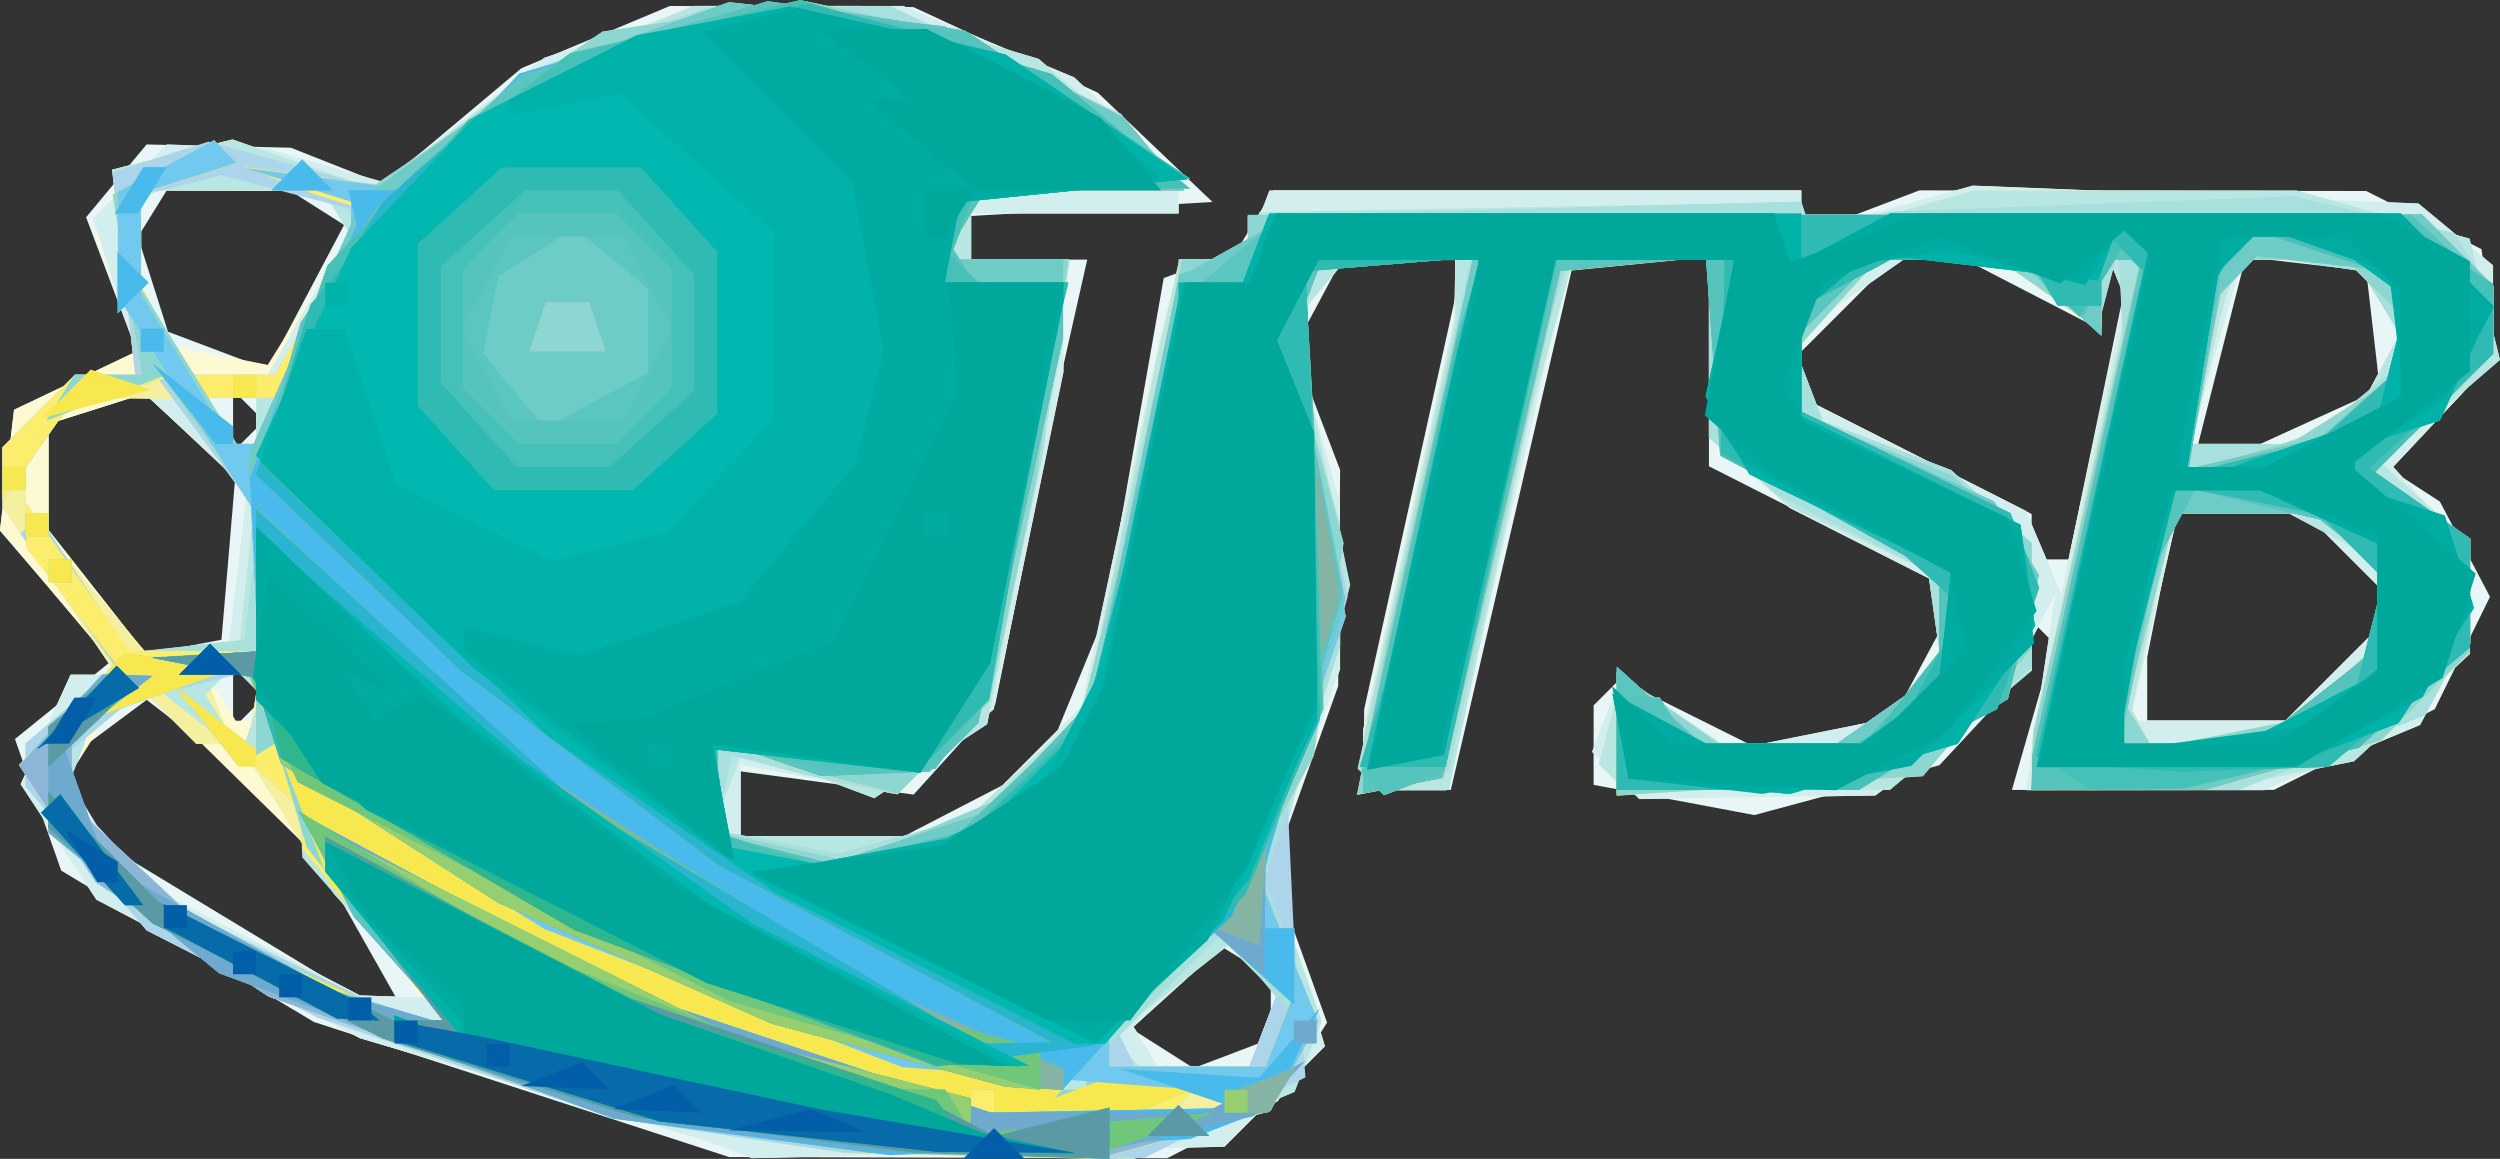 <?xml version="1.0" encoding="UTF-8" standalone="no"?>
<!-- Created with Inkscape (http://www.inkscape.org/) -->

<svg
   xmlns:dc="http://purl.org/dc/elements/1.1/"
   xmlns:cc="http://creativecommons.org/ns#"
   xmlns:rdf="http://www.w3.org/1999/02/22-rdf-syntax-ns#"
   xmlns:svg="http://www.w3.org/2000/svg"
   xmlns="http://www.w3.org/2000/svg"
   xmlns:sodipodi="http://sodipodi.sourceforge.net/DTD/sodipodi-0.dtd"
   xmlns:inkscape="http://www.inkscape.org/namespaces/inkscape"
   width="38.246mm"
   height="17.729mm"
   viewBox="0 0 38.246 17.729"
   version="1.1"
   id="svg8"
   inkscape:version="0.92.1 r15371"
   sodipodi:docname="JTSB_logo.svg">
  <rect x="0" y="0" width="38.246" height="17.729" fill="#333333" stroke="none"/>
  <defs
     id="defs2" />
  <sodipodi:namedview
     id="base"
     pagecolor="#ffffff"
     bordercolor="#666666"
     borderopacity="1.0"
     inkscape:pageopacity="0.0"
     inkscape:pageshadow="2"
     inkscape:zoom="2.8"
     inkscape:cx="13.293389"
     inkscape:cy="46.623752"
     inkscape:document-units="mm"
     inkscape:current-layer="layer1"
     showgrid="false"
     fit-margin-top="0"
     fit-margin-left="0"
     fit-margin-right="0"
     fit-margin-bottom="0"
     inkscape:window-width="1920"
     inkscape:window-height="1026"
     inkscape:window-x="0"
     inkscape:window-y="26"
     inkscape:window-maximized="1" />
  <g
     inkscape:label="Layer 1"
     inkscape:groupmode="layer"
     id="layer1"
     transform="translate(-86.877,-141.436)">
    <g
       id="g4496"
       transform="translate(0.661)">
      <path
         style="fill:#e8f6f7;stroke-width:0.353"
         d="m 94.192,158.103 -3.175,-1.033 -1.932,-1.157 -1.932,-1.157 -0.354,-1.007 -0.354,-1.007 0.74,-0.599 0.74,-0.599 -0.855,-0.994 -0.855,-0.994 0.108,-0.925 0.108,-0.925 0.938,-0.447 0.938,-0.447 -0.387,-1.026 -0.387,-1.026 0.463,-0.557 0.463,-0.557 1.103,0.025 1.103,0.025 0.706,0.279 0.706,0.279 1.058,-0.887 1.058,-0.887 1.135,-0.476 1.135,-0.476 1.863,0.008 1.863,0.008 1.411,0.655 1.411,0.655 0.877,0.836 0.877,0.836 -1.847,0.107 -1.847,0.107 v 0.334 0.334 h 0.889 0.889 l -0.179,0.794 -0.179,0.794 -0.525,2.609 -0.525,2.609 -0.624,0.689 -0.624,0.689 -1.325,-0.178 -1.325,-0.178 v 0.496 0.496 h 1.252 1.252 l 1.069,-0.553 1.069,-0.553 0.461,-1.123 0.461,-1.123 0.456,-2.593 0.456,-2.593 0.555,-0.203 0.555,-0.203 0.282,-0.468 0.282,-0.468 h 4.039 4.039 v 0.344 0.344 l 0.905,-0.344 0.905,-0.344 3.417,0.005 3.417,0.005 0.882,0.445 0.882,0.445 0.117,0.819 0.117,0.819 -0.814,0.866 -0.814,0.866 0.379,0.246 0.379,0.246 0.383,0.728 0.383,0.728 -0.423,0.86 -0.423,0.86 -1.23,0.617 -1.23,0.617 -2.004,5.4e-4 -2.004,5.5e-4 0.322,-1.123 0.322,-1.123 -0.17,-0.17 -0.17,-0.17 v 0.345 0.345 l -0.707,0.759 -0.707,0.759 -1.415,0.381 -1.415,0.381 -1.229,-0.231 -1.23,-0.231 v -0.608 -0.608 l 0.198,-0.198 0.198,-0.198 1.04,0.519 1.04,0.519 1.058,-0.232 1.058,-0.232 0.35,-0.654 0.35,-0.654 v -0.37 -0.37 l -1.764,-0.894 -1.764,-0.894 v -1.582 -1.582 h -1.031 -1.031 l -0.943,4.057 -0.943,4.057 h -0.671 -0.671 l 0.008,-0.617 0.008,-0.617 0.698,-3.157 0.698,-3.157 v -0.282 -0.282 h -0.87 -0.87 l -0.365,0.682 -0.365,0.682 0.353,0.928 0.353,0.928 -0.015,1.653 -0.015,1.653 -0.504,1.411 -0.504,1.411 0.419,1.162 0.419,1.162 -0.376,0.602 -0.376,0.602 -0.847,0.436 -0.847,0.436 -3.351,-0.009 -3.351,-0.009 -3.175,-1.033 z m 10.907,-0.563 0.558,-0.214 v -0.471 -0.471 l -0.375,-0.232 -0.375,-0.232 -0.692,0.626 -0.692,0.626 0.449,0.285 0.449,0.285 0.059,0.005 0.059,0.005 z m -13.631,-2.27 -0.804,-1.425 -1.102,-0.851 -1.102,-0.851 -0.662,0.492 -0.662,0.492 0.383,0.638 0.383,0.638 1.895,1.147 1.895,1.147 h 0.291 0.291 z m -1.451,-3.396 -0.235,-0.235 v 0.47 0.47 l 0.235,-0.235 0.235,-0.235 z m 31.868,-0.118 0.706,-0.706 v -0.328 -0.328 l -0.554,-0.554 -0.554,-0.554 h -0.989 -0.989 l -0.22,1.102 -0.22,1.102 v 0.485 0.485 h 1.058 1.058 z m -32.174,-1.785 0.105,-1.25 -0.697,-0.631 -0.697,-0.631 -0.731,0.232 -0.731,0.232 v 0.811 0.811 l 0.745,0.948 0.745,0.948 0.577,-0.109 0.577,-0.109 z m 28.597,-2.133 0.445,-2.154 -0.198,-0.198 -0.198,-0.198 v 0.597 0.597 l -1.041,-0.538 -1.041,-0.538 h -0.547 -0.547 l -0.706,0.706 -0.706,0.706 v 0.347 0.347 l 1.764,0.894 1.764,0.894 v 0.347 0.347 h 0.282 0.282 z m -28.291,-0.198 -0.235,-0.235 v 0.47 0.47 l 0.235,-0.235 0.235,-0.235 z m 31.692,0.171 0.916,-0.417 -0.105,-0.906 -0.105,-0.906 -0.922,-0.107 -0.922,-0.107 -0.363,1.43 -0.363,1.43 h 0.475 0.475 z m -30.638,-3.193 -0.407,-0.259 -0.949,-0.005 -0.949,-0.005 -0.22,0.356 -0.22,0.356 0.23,0.725 0.23,0.725 0.763,0.288 0.763,0.288 0.584,-1.105 0.584,-1.105 z"
         id="path4558"
         inkscape:connector-curvature="0" />
      <path
         style="fill:#fdf9d2;stroke-width:0.353"
         d="m 97.367,159.018 -0.353,-0.129 -2.646,-0.785 -2.646,-0.785 -2.016,-1.06 -2.016,-1.06 -0.579,-0.883 -0.579,-0.883 0.382,-0.838 0.382,-0.838 h 0.392 0.392 l -0.932,-1.108 -0.932,-1.108 0.107,-0.918 0.107,-0.918 0.957,-0.456 0.957,-0.456 -0.329,-0.866 -0.329,-0.866 0.205,-0.535 0.205,-0.535 0.788,-0.198 0.788,-0.198 1.202,0.316 1.202,0.316 1.235,-0.953 1.235,-0.953 1.199,-0.396 1.199,-0.396 h 1.546 1.546 l 1.307,0.546 1.307,0.546 0.799,0.75 0.799,0.75 v 0.291 0.291 h -1.587 -1.587 v 0.353 0.353 h 0.706 0.706 v 0.859 0.859 l -0.534,2.581 -0.534,2.581 -0.772,0.643 -0.772,0.643 -1.164,-0.218 -1.164,-0.218 v 0.545 0.545 h 1.615 1.615 l 0.992,-0.992 0.992,-0.992 0.598,-2.8 0.598,-2.8 0.17,-0.617 0.17,-0.617 h 0.468 0.468 l 0.203,-0.529 0.203,-0.529 h 4.068 4.068 v 0.324 0.324 l 1.312,-0.362 1.312,-0.362 3.409,0.137 3.409,0.137 0.57,0.473 0.57,0.473 v 0.728 0.728 l -0.764,0.813 -0.764,0.813 0.587,0.649 0.587,0.649 v 0.613 0.613 l -0.381,0.712 -0.381,0.712 -1.195,0.499 -1.195,0.499 h -1.82 -1.82 l 0.226,-1.499 0.226,-1.499 -0.446,0.848 -0.446,0.848 -0.932,0.692 -0.932,0.692 -1.805,0.027 -1.805,0.027 -0.361,-0.361 -0.361,-0.361 0.221,-0.575 0.221,-0.575 0.853,0.559 0.853,0.559 1.109,-0.222 1.109,-0.222 0.475,-0.394 0.475,-0.394 v -0.653 -0.653 l -1.147,-0.581 -1.147,-0.581 -0.617,-0.541 -0.617,-0.541 v -1.356 -1.356 h -1.035 -1.035 l -0.17,0.617 -0.17,0.617 -0.805,3.44 -0.805,3.44 h -0.636 -0.636 v -0.459 -0.459 l 0.698,-3.157 0.698,-3.157 0.008,-0.441 0.008,-0.441 h -0.839 -0.839 l -0.419,0.505 -0.419,0.505 0.374,1.347 0.374,1.347 0.002,1.279 0.002,1.279 -0.53,1.501 -0.53,1.501 0.414,1.383 0.414,1.383 -0.768,0.768 -0.768,0.768 -3.615,0.088 -3.615,0.088 z m 8.172,-1.818 0.212,-0.553 -0.391,-0.391 -0.391,-0.391 -0.706,0.639 -0.706,0.639 0.189,0.306 0.189,0.306 h 0.696 0.696 z m -13.701,-1.604 -0.821,-1.099 -1.221,-1.199 -1.221,-1.199 -0.342,0.114 -0.342,0.114 -0.363,0.576 -0.363,0.576 0.691,0.764 0.691,0.764 1.587,0.828 1.587,0.828 0.468,0.016 0.468,0.016 z m -1.703,-3.487 v -0.353 h -0.374 -0.374 l 0.218,0.353 0.218,0.353 h 0.156 0.156 z m 31.75,-0.353 0.706,-0.706 v -0.328 -0.328 l -0.554,-0.554 -0.554,-0.554 h -0.974 -0.974 l -0.363,1.587 -0.363,1.587 h 1.186 1.186 z m -32.035,-1.592 0.145,-1.239 -0.782,-0.734 -0.782,-0.734 -0.736,0.233 -0.736,0.233 v 0.811 0.811 l 0.731,0.93 0.731,0.93 h 0.641 0.641 z m 28.716,-4.568 -0.153,-0.366 -0.028,0.637 -0.028,0.637 -0.784,-0.549 -0.784,-0.549 h -0.725 -0.725 l -0.784,0.549 -0.784,0.549 v 0.503 0.503 l 1.72,0.872 1.72,0.872 0.269,0.634 0.269,0.634 0.485,-2.28 0.485,-2.28 z m -28.431,2.28 v -0.353 h -0.374 -0.374 l 0.218,0.353 0.218,0.353 h 0.156 0.156 z m 31.555,0.135 0.568,-0.218 0.367,-0.687 0.367,-0.687 -0.42,-0.507 -0.42,-0.507 h -0.815 -0.815 l -0.228,0.794 -0.228,0.794 -0.172,0.617 -0.172,0.617 h 0.7 0.7 z m -30.333,-3.331 -0.205,-0.332 h -1.39 -1.39 l 0.005,0.794 0.005,0.794 0.259,0.4 0.259,0.4 0.706,0.141 0.706,0.141 0.625,-1.003 0.625,-1.003 z"
         id="path4556"
         inkscape:connector-curvature="0" />
      <path
         style="fill:#d2eeee;stroke-width:0.353"
         d="m 97.367,159.018 -0.353,-0.129 -2.646,-0.785 -2.646,-0.785 -2.016,-1.06 -2.016,-1.06 -0.579,-0.883 -0.579,-0.883 0.382,-0.838 0.382,-0.838 h 0.35 0.35 l -0.871,-1.284 -0.871,-1.284 v -0.455 -0.455 l 0.554,-0.554 0.554,-0.554 h 0.542 0.542 l -0.166,-0.441 -0.166,-0.441 -0.237,-0.757 -0.237,-0.757 0.566,-0.566 0.566,-0.566 0.769,0.035 0.769,0.035 0.882,0.252 0.882,0.252 1.235,-0.949 1.235,-0.949 1.199,-0.396 1.199,-0.396 h 1.546 1.546 l 1.307,0.546 1.307,0.546 0.799,0.75 0.799,0.75 v 0.291 0.291 h -1.587 -1.587 v 0.353 0.353 h 0.706 0.706 v 0.859 0.859 l -0.534,2.581 -0.534,2.581 -0.772,0.643 -0.772,0.643 -1.164,-0.218 -1.164,-0.218 v 0.545 0.545 h 1.615 1.615 l 0.992,-0.992 0.992,-0.992 0.598,-2.8 0.598,-2.8 0.17,-0.617 0.17,-0.617 h 0.468 0.468 l 0.203,-0.529 0.203,-0.529 h 4.068 4.068 v 0.324 0.324 l 1.312,-0.362 1.312,-0.362 3.409,0.137 3.409,0.137 0.57,0.473 0.57,0.473 v 0.728 0.728 l -0.764,0.813 -0.764,0.813 0.587,0.649 0.587,0.649 v 0.613 0.613 l -0.381,0.712 -0.381,0.712 -1.195,0.499 -1.195,0.499 h -1.82 -1.82 l 0.226,-1.499 0.226,-1.499 -0.446,0.848 -0.446,0.848 -0.932,0.692 -0.932,0.692 -1.805,0.027 -1.805,0.027 -0.361,-0.361 -0.361,-0.361 0.221,-0.575 0.221,-0.575 0.853,0.559 0.853,0.559 1.109,-0.222 1.109,-0.222 0.475,-0.394 0.475,-0.394 v -0.653 -0.653 l -1.147,-0.581 -1.147,-0.581 -0.617,-0.541 -0.617,-0.541 v -1.356 -1.356 h -1.035 -1.035 l -0.17,0.617 -0.17,0.617 -0.805,3.44 -0.805,3.44 h -0.636 -0.636 v -0.459 -0.459 l 0.698,-3.157 0.698,-3.157 0.008,-0.441 0.008,-0.441 h -0.839 -0.839 l -0.419,0.505 -0.419,0.505 0.374,1.347 0.374,1.347 0.002,1.279 0.002,1.279 -0.53,1.501 -0.53,1.501 0.414,1.383 0.414,1.383 -0.768,0.768 -0.768,0.768 -3.615,0.088 -3.615,0.088 z m 8.172,-1.818 0.212,-0.553 -0.391,-0.391 -0.391,-0.391 -0.706,0.639 -0.706,0.639 0.189,0.306 0.189,0.306 h 0.696 0.696 z m -13.513,-1.299 -0.702,-0.794 -0.67,-1.058 -0.67,-1.058 0.098,-0.617 0.098,-0.617 h -0.413 -0.413 l 0.203,0.529 0.203,0.529 h -0.271 -0.271 l -0.408,-0.408 -0.408,-0.408 -0.544,0.452 -0.544,0.452 v 0.424 0.424 l 0.794,0.726 0.794,0.726 1.411,0.731 1.411,0.731 0.502,0.016 0.502,0.016 z m 29.859,-4.145 0.706,-0.706 v -0.328 -0.328 l -0.554,-0.554 -0.554,-0.554 h -0.974 -0.974 l -0.363,1.587 -0.363,1.587 h 1.186 1.186 z m -32.035,-1.592 0.145,-1.239 -0.746,-0.701 -0.746,-0.701 H 87.978 87.454 l -0.423,0.423 -0.423,0.423 v 0.432 0.432 l 0.913,1.085 0.913,1.085 h 0.636 0.636 z m 28.716,-4.568 -0.153,-0.366 -0.028,0.637 -0.028,0.637 -0.784,-0.549 -0.784,-0.549 h -0.725 -0.725 l -0.784,0.549 -0.784,0.549 v 0.503 0.503 l 1.72,0.872 1.72,0.872 0.269,0.634 0.269,0.634 0.485,-2.28 0.485,-2.28 z m -28.431,2.28 v -0.353 h -0.374 -0.374 l 0.218,0.353 0.218,0.353 h 0.156 0.156 z m 31.555,0.135 0.568,-0.218 0.367,-0.687 0.367,-0.687 -0.42,-0.507 -0.42,-0.507 h -0.815 -0.815 l -0.228,0.794 -0.228,0.794 -0.172,0.617 -0.172,0.617 h 0.7 0.7 z m -30.759,-1.932 0.619,-1.087 -0.199,-0.322 -0.199,-0.322 h -1.39 -1.39 v 0.729 0.729 l 0.365,0.682 0.365,0.682 0.605,-0.002 0.605,-0.002 z"
         id="path4554"
         inkscape:connector-curvature="0" />
      <path
         style="fill:#f4f0a0;stroke-width:0.353"
         d="m 97.367,158.81 -1.764,-0.267 -2.268,-0.772 -2.268,-0.772 -1.304,-0.665 -1.304,-0.665 -0.926,-1.101 -0.926,-1.101 v -0.329 -0.329 l 0.665,-0.57 0.665,-0.57 -0.842,-1.24 -0.842,-1.24 v -0.455 -0.455 l 0.554,-0.554 0.554,-0.554 h 0.461 0.461 l -0.177,-1.57 -0.177,-1.57 0.92,-0.231 0.92,-0.231 1.097,0.383 1.097,0.383 1.133,-0.864 1.133,-0.864 1.293,-0.54 1.293,-0.54 h 1.293 1.293 l 1.351,0.405 1.351,0.405 1.159,0.992 1.159,0.992 -1.676,0.014 -1.676,0.014 v 0.529 0.529 h 0.706 0.706 l 2.8e-4,0.617 2.7e-4,0.617 -0.583,2.937 -0.583,2.937 -0.864,0.566 -0.864,0.566 -1,-0.377 -1,-0.377 -0.199,0.519 -0.199,0.519 v 0.148 0.148 h 1.758 1.758 l 1.061,-0.97 1.061,-0.97 0.531,-2.646 0.531,-2.646 0.184,-0.794 0.184,-0.794 h 0.493 0.493 l 0.121,-0.363 0.121,-0.363 4.142,-0.078 4.142,-0.078 0.088,0.265 0.088,0.265 1.232,-0.353 1.232,-0.353 2.472,0.002 2.472,0.002 1.32,0.367 1.32,0.367 0.233,0.927 0.233,0.927 -0.914,0.786 -0.914,0.786 0.684,0.619 0.684,0.619 v 0.844 0.844 l -0.887,0.822 -0.887,0.822 -1.097,0.219 -1.097,0.219 h -1.367 -1.367 v -0.359 -0.359 l 0.729,-3.364 0.729,-3.364 -0.172,-0.422 -0.172,-0.422 -0.028,0.637 -0.028,0.637 -0.784,-0.549 -0.784,-0.549 h -0.925 -0.925 l -0.627,0.692 -0.627,0.692 0.21,0.548 0.21,0.548 0.979,0.372 0.979,0.372 0.618,0.559 0.618,0.559 v 0.972 0.972 l -1.085,0.913 -1.085,0.913 h -2.031 -2.031 l -0.197,-0.197 -0.197,-0.197 0.177,-0.678 0.177,-0.678 0.745,0.522 0.745,0.522 h 0.901 0.901 l 0.804,-0.563 0.804,-0.563 -0.108,-0.756 -0.108,-0.756 -1.058,-0.491 -1.058,-0.491 -0.617,-0.537 -0.617,-0.537 v -1.356 -1.356 h -1.042 -1.042 l -0.336,1.216 -0.336,1.216 -0.614,2.841 -0.614,2.841 h -0.655 -0.655 l 0.008,-0.441 0.008,-0.441 0.698,-3.157 0.698,-3.157 v -0.459 -0.459 h -0.839 -0.839 l -0.39,0.47 -0.39,0.47 0.424,2.019 0.424,2.019 -0.593,2.26 -0.593,2.26 0.375,1.077 0.375,1.077 -0.207,0.541 -0.207,0.541 -1.228,0.513 -1.228,0.513 -2.216,-0.044 -2.216,-0.044 z m 8.172,-1.609 0.212,-0.553 -0.374,-0.374 -0.374,-0.374 -0.895,0.704 -0.895,0.704 0.223,0.223 0.223,0.223 h 0.834 0.834 z m -13.333,-1.123 -0.884,-0.97 -0.669,-1.058 -0.669,-1.058 0.098,-0.617 0.098,-0.617 h -0.413 -0.413 l 0.203,0.529 0.203,0.529 h -0.271 -0.271 l -0.408,-0.408 -0.408,-0.408 -0.544,0.452 -0.544,0.452 v 0.424 0.424 l 0.856,0.804 0.856,0.804 1.701,0.834 1.701,0.834 0.331,0.011 0.331,0.011 z m 29.745,-4.204 0.641,-0.58 v -0.638 -0.638 l -0.682,-0.365 -0.682,-0.365 h -0.884 -0.884 l -0.315,1.499 -0.315,1.499 0.161,0.3 0.161,0.3 1.081,-0.216 1.081,-0.216 z m -31.96,-1.664 0.107,-1.017 -0.598,-0.824 -0.598,-0.824 -0.723,-0.011 -0.723,-0.011 -0.423,0.423 -0.423,0.423 v 0.432 0.432 l 0.929,1.104 0.929,1.104 0.709,-0.107 0.709,-0.107 z m 0.145,-2.334 v -0.353 h -0.374 -0.374 l 0.218,0.353 0.218,0.353 h 0.156 0.156 z m 31.555,0.135 0.568,-0.218 0.367,-0.687 0.367,-0.687 -0.42,-0.507 -0.42,-0.507 h -0.85 -0.85 l -0.136,0.441 -0.136,0.441 -0.213,0.97 -0.213,0.97 h 0.683 0.683 z m -30.667,-1.909 0.553,-1.069 -0.212,-0.342 -0.212,-0.342 h -1.39 -1.39 v 0.729 0.729 l 0.365,0.682 0.365,0.682 h 0.684 0.684 z"
         id="path4552"
         inkscape:connector-curvature="0" />
      <path
         style="fill:#b8e6e3;stroke-width:0.353"
         d="m 97.367,158.81 -1.764,-0.267 -2.268,-0.772 -2.268,-0.772 -1.304,-0.665 -1.304,-0.665 -0.926,-1.101 -0.926,-1.101 v -0.329 -0.329 l 0.686,-0.587 0.686,-0.587 -0.724,-1.017 -0.724,-1.017 0.137,-0.137 0.137,-0.137 0.695,1.049 0.695,1.049 0.845,-0.099 0.845,-0.099 0.106,-1.011 0.106,-1.011 -0.721,-0.975 -0.721,-0.975 -0.681,0.178 -0.681,0.178 -0.518,0.74 -0.518,0.74 v -0.406 -0.406 l 0.554,-0.554 0.554,-0.554 h 0.461 0.461 l -0.177,-1.57 -0.177,-1.57 0.92,-0.231 0.92,-0.231 1.097,0.383 1.097,0.383 1.133,-0.864 1.133,-0.864 1.293,-0.54 1.293,-0.54 h 1.293 1.293 l 1.351,0.405 1.351,0.405 1.159,0.992 1.159,0.992 -1.676,0.014 -1.676,0.014 v 0.529 0.529 h 0.706 0.706 l 2.8e-4,0.617 2.7e-4,0.617 -0.583,2.937 -0.583,2.937 -0.864,0.566 -0.864,0.566 -1,-0.377 -1,-0.377 -0.199,0.519 -0.199,0.519 v 0.148 0.148 h 1.758 1.758 l 1.061,-0.97 1.061,-0.97 0.531,-2.646 0.531,-2.646 0.184,-0.794 0.184,-0.794 h 0.493 0.493 l 0.121,-0.363 0.121,-0.363 4.142,-0.078 4.142,-0.078 0.088,0.265 0.088,0.265 1.232,-0.353 1.232,-0.353 2.472,0.002 2.472,0.002 1.32,0.367 1.32,0.367 0.233,0.927 0.233,0.927 -0.914,0.786 -0.914,0.786 0.684,0.619 0.684,0.619 v 0.844 0.844 l -0.887,0.822 -0.887,0.822 -1.097,0.219 -1.097,0.219 h -1.367 -1.367 v -0.359 -0.359 l 0.729,-3.364 0.729,-3.364 -0.172,-0.422 -0.172,-0.422 -0.028,0.637 -0.028,0.637 -0.784,-0.549 -0.784,-0.549 h -0.925 -0.925 l -0.627,0.692 -0.627,0.692 0.21,0.548 0.21,0.548 0.979,0.372 0.979,0.372 0.618,0.559 0.618,0.559 v 0.972 0.972 l -1.085,0.913 -1.085,0.913 h -2.031 -2.031 l -0.197,-0.197 -0.197,-0.197 0.177,-0.678 0.177,-0.678 0.745,0.522 0.745,0.522 h 0.901 0.901 l 0.804,-0.563 0.804,-0.563 -0.108,-0.756 -0.108,-0.756 -1.058,-0.491 -1.058,-0.491 -0.617,-0.537 -0.617,-0.537 v -1.356 -1.356 h -1.042 -1.042 l -0.336,1.216 -0.336,1.216 -0.614,2.841 -0.614,2.841 h -0.655 -0.655 l 0.008,-0.441 0.008,-0.441 0.698,-3.157 0.698,-3.157 v -0.459 -0.459 h -0.839 -0.839 l -0.39,0.47 -0.39,0.47 0.424,2.019 0.424,2.019 -0.593,2.26 -0.593,2.26 0.375,1.077 0.375,1.077 -0.207,0.541 -0.207,0.541 -1.228,0.513 -1.228,0.513 -2.216,-0.044 -2.216,-0.044 z m 7.467,-0.586 -0.235,-0.235 -0.235,0.235 -0.235,0.235 h 0.47 0.47 z m 0.705,-1.023 0.212,-0.553 -0.374,-0.374 -0.374,-0.374 -0.895,0.704 -0.895,0.704 0.223,0.223 0.223,0.223 h 0.834 0.834 z m -13.603,-1.4 -1.095,-1.247 -0.02,-0.429 -0.02,-0.429 -1.048,-0.828 -1.048,-0.828 -0.528,0.203 -0.528,0.203 -0.213,0.555 -0.213,0.555 0.815,0.868 0.815,0.868 1.787,0.865 1.787,0.865 0.301,0.013 0.301,0.013 z m -1.94,-3.949 -0.213,-0.213 -0.212,0.212 -0.212,0.212 0.276,0.447 0.276,0.447 0.149,-0.446 0.149,-0.446 z m 31.955,0.022 0.641,-0.58 v -0.638 -0.638 l -0.682,-0.365 -0.682,-0.365 h -0.884 -0.884 l -0.315,1.499 -0.315,1.499 0.161,0.3 0.161,0.3 1.081,-0.216 1.081,-0.216 z m -31.815,-3.998 v -0.353 h -0.374 -0.374 l 0.218,0.353 0.218,0.353 h 0.156 0.156 z m 31.555,0.135 0.568,-0.218 0.367,-0.687 0.367,-0.687 -0.42,-0.507 -0.42,-0.507 h -0.85 -0.85 l -0.136,0.441 -0.136,0.441 -0.213,0.97 -0.213,0.97 h 0.683 0.683 z m -30.667,-1.909 0.553,-1.069 -0.212,-0.342 -0.212,-0.342 h -1.39 -1.39 v 0.729 0.729 l 0.365,0.682 0.365,0.682 h 0.684 0.684 z"
         id="path4550"
         inkscape:connector-curvature="0" />
      <path
         style="fill:#acd4eb;stroke-width:0.353"
         d="m 97.367,158.81 -1.764,-0.267 -2.268,-0.772 -2.268,-0.772 -1.304,-0.665 -1.304,-0.665 -0.926,-1.101 -0.926,-1.101 v -0.329 -0.329 l 0.686,-0.587 0.686,-0.587 -0.724,-1.017 -0.724,-1.017 0.137,-0.137 0.137,-0.137 0.695,1.049 0.695,1.049 0.882,-0.099 0.882,-0.099 0.11,-0.955 0.11,-0.955 -0.763,-1.032 -0.763,-1.032 -0.681,0.178 -0.681,0.178 -0.518,0.74 -0.518,0.74 v -0.406 -0.406 l 0.554,-0.554 0.554,-0.554 h 0.461 0.461 l -0.175,-1.55 -0.175,-1.55 0.735,-0.233 0.735,-0.233 1.291,0.357 1.291,0.357 1.189,-0.907 1.189,-0.907 1.324,-0.472 1.324,-0.472 1.411,-0.012 1.411,-0.012 1.764,0.822 1.764,0.822 0.484,0.585 0.484,0.585 h -1.593 -1.593 l -0.203,0.529 -0.203,0.529 h 0.919 0.919 l -0.207,1.499 -0.207,1.499 -0.407,1.889 -0.407,1.889 -0.703,0.703 -0.703,0.703 -0.759,-0.163 -0.759,-0.163 -0.508,-0.136 -0.508,-0.136 -0.126,0.573 -0.126,0.573 0.943,0.18 0.943,0.18 1.129,-0.312 1.129,-0.312 0.747,-0.796 0.747,-0.796 0.726,-3.258 0.726,-3.258 v -0.18 -0.18 h 0.529 0.529 v -0.332 -0.332 l 4.234,-0.109 4.234,-0.109 -6.7e-4,0.288 -6.7e-4,0.288 0.661,-0.21 0.661,-0.21 3.094,-0.118 3.094,-0.118 1.236,0.279 1.236,0.279 0.296,0.466 0.296,0.466 0.005,0.457 0.005,0.457 -0.905,0.905 -0.905,0.905 0.728,0.51 0.728,0.51 v 0.709 0.709 l -0.342,0.64 -0.342,0.64 -1.429,0.572 -1.429,0.572 h -1.58 -1.58 l 0.009,-0.441 0.009,-0.441 0.687,-2.999 0.687,-2.999 -0.032,-0.706 -0.032,-0.706 -0.162,0.619 -0.162,0.619 -0.758,-0.531 -0.758,-0.531 h -0.925 -0.925 l -0.627,0.692 -0.627,0.692 0.21,0.548 0.21,0.548 0.979,0.372 0.979,0.372 0.618,0.559 0.618,0.559 v 0.942 0.942 l -0.893,0.839 -0.893,0.839 -2.282,0.145 -2.282,0.145 v -0.943 -0.943 l 0.784,0.549 0.784,0.549 h 0.901 0.901 l 0.804,-0.563 0.804,-0.563 -0.108,-0.76 -0.108,-0.76 -1.142,-0.571 -1.142,-0.571 -0.533,-0.443 -0.533,-0.443 v -1.368 -1.368 h -1.069 -1.069 l -0.143,0.441 -0.143,0.441 -0.778,3.47 -0.778,3.47 -0.494,0.19 -0.494,0.19 -0.203,-0.203 -0.203,-0.203 0.869,-3.898 0.869,-3.898 h -1.142 -1.142 l -0.219,0.571 -0.219,0.571 0.416,2.014 0.416,2.014 -0.46,1.559 -0.46,1.559 0.05,1.058 0.05,1.058 0.087,1.058 0.087,1.058 -1.235,0.617 -1.235,0.617 -2.293,-0.043 -2.293,-0.043 z m 7.467,-0.586 -0.235,-0.235 -0.235,0.235 -0.235,0.235 h 0.47 0.47 z m -1.999,-0.294 v -0.176 h -0.176 -0.176 v 0.176 0.176 h 0.176 0.176 z m 2.696,-0.71 0.205,-0.534 -0.41,-0.494 -0.41,-0.494 -0.799,0.763 -0.799,0.763 0.132,0.265 0.132,0.265 h 0.872 0.872 z m -13.607,-1.487 -1.084,-1.315 v -0.289 -0.289 l -0.97,-0.909 -0.97,-0.909 0.617,0.44 0.617,0.44 v -0.611 -0.611 l -0.968,0.243 -0.968,0.243 -0.443,0.368 -0.443,0.368 v 0.424 0.424 l 0.856,0.804 0.856,0.804 1.701,0.834 1.701,0.834 0.29,0.011 0.29,0.011 z m 30.025,-3.859 0.641,-0.58 v -0.58 -0.58 l -0.423,-0.423 -0.423,-0.423 h -1.121 -1.121 l -0.375,1.478 -0.375,1.478 0.199,0.321 0.199,0.321 1.081,-0.216 1.081,-0.216 z m -31.639,-3.998 0.218,-0.353 h -0.571 -0.571 l 0.218,0.353 0.218,0.353 h 0.135 0.135 z m 31.976,-0.331 0.833,-0.683 -0.389,-0.639 -0.389,-0.639 -0.798,-0.118 -0.798,-0.118 -0.275,0.294 -0.275,0.294 -0.242,1.147 -0.242,1.147 h 0.871 0.871 z m -31.144,-1.604 0.725,-1.229 -1.131,-0.298 -1.131,-0.298 -0.617,0.157 -0.617,0.157 v 0.688 0.688 l 0.365,0.682 0.365,0.682 h 0.658 0.658 z"
         id="path4548"
         inkscape:connector-curvature="0" />
      <path
         style="fill:#a8e0dd;stroke-width:0.353"
         d="m 97.543,158.799 -1.94,-0.273 -2.638,-0.922 -2.638,-0.922 -1.322,-0.875 -1.322,-0.875 -0.587,-0.896 -0.587,-0.896 0.734,-0.781 0.734,-0.781 -0.677,-0.881 -0.677,-0.881 -0.008,-0.348 -0.008,-0.348 0.794,1.147 0.794,1.147 0.882,-0.093 0.882,-0.093 0.112,-0.971 0.112,-0.971 -0.729,-1.024 -0.729,-1.024 -0.716,0.187 -0.716,0.187 -0.518,0.74 -0.518,0.74 v -0.406 -0.406 l 0.554,-0.554 0.554,-0.554 h 0.508 0.508 l -0.22,-1.377 -0.22,-1.377 0.775,-0.415 0.775,-0.415 0.173,0.173 0.173,0.173 -0.732,0.232 -0.732,0.232 v 0.705 0.705 l 0.365,0.682 0.365,0.682 h 0.658 0.658 l 0.736,-1.247 0.736,-1.247 -0.437,-0.136 -0.437,-0.136 -0.529,-0.206 -0.529,-0.206 1.04,0.142 1.04,0.142 1.164,-0.888 1.164,-0.888 1.324,-0.472 1.324,-0.472 1.411,-0.012 1.411,-0.012 1.764,0.822 1.764,0.822 0.484,0.585 0.484,0.585 h -1.593 -1.593 l -0.203,0.529 -0.203,0.529 h 0.919 0.919 l -0.207,1.499 -0.207,1.499 -0.407,1.889 -0.407,1.889 -0.703,0.703 -0.703,0.703 -0.759,-0.163 -0.759,-0.163 -0.508,-0.136 -0.508,-0.136 -0.126,0.573 -0.126,0.573 0.943,0.18 0.943,0.18 1.129,-0.312 1.129,-0.312 0.747,-0.796 0.747,-0.796 0.726,-3.258 0.726,-3.258 v -0.18 -0.18 h 0.529 0.529 v -0.332 -0.332 l 4.234,-0.109 4.234,-0.109 -6.7e-4,0.288 -6.7e-4,0.288 0.661,-0.21 0.661,-0.21 3.094,-0.118 3.094,-0.118 1.236,0.279 1.236,0.279 0.296,0.466 0.296,0.466 0.005,0.457 0.005,0.457 -0.905,0.905 -0.905,0.905 0.728,0.51 0.728,0.51 v 0.709 0.709 l -0.342,0.64 -0.342,0.64 -1.429,0.572 -1.429,0.572 h -1.58 -1.58 l 0.009,-0.441 0.009,-0.441 0.687,-2.999 0.687,-2.999 -0.032,-0.706 -0.032,-0.706 -0.162,0.619 -0.162,0.619 -0.758,-0.531 -0.758,-0.531 h -0.925 -0.925 l -0.627,0.692 -0.627,0.692 0.21,0.548 0.21,0.548 0.979,0.372 0.979,0.372 0.618,0.559 0.618,0.559 v 0.942 0.942 l -0.893,0.839 -0.893,0.839 -2.282,0.145 -2.282,0.145 v -0.943 -0.943 l 0.784,0.549 0.784,0.549 h 0.901 0.901 l 0.804,-0.563 0.804,-0.563 -0.108,-0.76 -0.108,-0.76 -1.142,-0.571 -1.142,-0.571 -0.533,-0.443 -0.533,-0.443 v -1.368 -1.368 h -1.069 -1.069 l -0.143,0.441 -0.143,0.441 -0.778,3.47 -0.778,3.47 -0.494,0.19 -0.494,0.19 -0.203,-0.203 -0.203,-0.203 0.869,-3.898 0.869,-3.898 h -1.156 -1.156 l -0.22,0.693 -0.22,0.693 0.371,1.335 0.371,1.335 0.002,0.93 0.002,0.93 -0.574,1.776 -0.574,1.776 0.391,1.122 0.391,1.122 -0.351,0.655 -0.351,0.655 -1.319,0.366 -1.319,0.366 -1.764,-0.044 -1.764,-0.044 z m 7.291,-0.575 -0.235,-0.235 -0.235,0.235 -0.235,0.235 h 0.47 0.47 z m -1.999,-0.294 v -0.176 h -0.176 -0.176 v 0.176 0.176 h 0.176 0.176 z m 2.923,-0.617 0.16,-0.441 -0.504,-0.58 -0.504,-0.58 -0.861,0.861 -0.861,0.861 v 0.16 0.16 h 1.205 1.205 z m -13.834,-1.58 -1.084,-1.315 v -0.289 -0.289 l -0.97,-0.909 -0.97,-0.909 0.617,0.44 0.617,0.44 v -0.572 -0.572 h -0.3 -0.3 l -1.111,0.387 -1.111,0.387 v 0.605 0.605 l 0.97,0.927 0.97,0.927 1.587,0.719 1.587,0.719 0.29,0.008 0.29,0.008 z m 30.025,-3.859 0.641,-0.58 v -0.58 -0.58 l -0.423,-0.423 -0.423,-0.423 h -1.121 -1.121 l -0.375,1.478 -0.375,1.478 0.199,0.321 0.199,0.321 1.081,-0.216 1.081,-0.216 z m -31.639,-3.998 0.218,-0.353 h -0.571 -0.571 l 0.218,0.353 0.218,0.353 h 0.135 0.135 z m 31.976,-0.331 0.833,-0.683 -0.389,-0.639 -0.389,-0.639 -0.798,-0.118 -0.798,-0.118 -0.275,0.294 -0.275,0.294 -0.242,1.147 -0.242,1.147 h 0.871 0.871 z"
         id="path4546"
         inkscape:connector-curvature="0" />
      <path
         style="fill:#fded6c;stroke-width:0.353"
         d="m 97.543,158.799 -1.94,-0.273 -2.638,-0.922 -2.638,-0.922 -1.322,-0.875 -1.322,-0.875 -0.587,-0.896 -0.587,-0.896 0.734,-0.781 0.734,-0.781 -0.677,-0.881 -0.677,-0.881 -0.008,-0.348 -0.008,-0.348 0.794,1.135 0.794,1.135 0.97,0.006 0.97,0.006 v -1.092 -1.092 l -0.706,-0.991 -0.706,-0.991 -0.716,0.187 -0.716,0.187 -0.518,0.74 -0.518,0.74 v -0.406 -0.406 l 0.554,-0.554 0.554,-0.554 h 0.508 0.508 l -0.22,-1.377 -0.22,-1.377 0.775,-0.415 0.775,-0.415 0.173,0.173 0.173,0.173 -0.732,0.232 -0.732,0.232 v 0.705 0.705 l 0.365,0.682 0.365,0.682 h 0.658 0.658 l 0.736,-1.247 0.736,-1.247 -0.437,-0.136 -0.437,-0.136 -0.529,-0.206 -0.529,-0.206 0.999,0.135 0.999,0.135 1.739,-1.17 1.739,-1.17 1.551,-0.233 1.551,-0.233 1.179,0.255 1.179,0.255 1.258,0.637 1.258,0.637 0.461,0.555 0.461,0.555 h -1.593 -1.593 l -0.203,0.529 -0.203,0.529 h 0.911 0.911 l -0.245,1.676 -0.245,1.676 -0.361,1.713 -0.361,1.713 -0.699,0.699 -0.699,0.699 -0.819,-0.205 -0.819,-0.205 -0.562,-0.216 -0.562,-0.216 v 0.715 0.715 l 1.022,0.224 1.022,0.224 1.183,-0.5 1.183,-0.5 0.585,-0.666 0.585,-0.666 0.359,-1.411 0.359,-1.411 0.405,-2.028 0.405,-2.028 h 0.504 0.504 v -0.342 -0.342 l 8.98,-0.001 8.98,-0.001 0.545,0.545 0.545,0.545 v 0.52 0.52 l -0.905,0.905 -0.905,0.905 0.728,0.51 0.728,0.51 v 0.862 0.862 l -0.683,0.683 -0.683,0.683 -1.346,0.374 -1.346,0.374 -1.323,0.002 -1.323,0.002 0.017,-0.441 0.017,-0.441 0.812,-3.616 0.812,-3.616 h -0.299 -0.299 v 0.549 0.549 l -0.784,-0.549 -0.784,-0.549 h -0.925 -0.925 l -0.584,0.645 -0.584,0.645 v 0.547 0.547 l 1.147,0.454 1.147,0.454 0.617,0.526 0.617,0.526 v 0.808 0.808 l -0.834,0.97 -0.834,0.97 -2.341,0.149 -2.341,0.149 v -0.943 -0.943 l 0.784,0.549 0.784,0.549 h 0.901 0.901 l 0.784,-0.549 0.784,-0.549 -0.001,-0.774 -10e-4,-0.774 -1.675,-0.882 -1.675,-0.882 -0.109,-1.52 -0.11,-1.52 -1.107,0.109 -1.107,0.109 -0.904,3.877 -0.904,3.877 -0.659,0.127 -0.659,0.127 0.231,-1.181 0.231,-1.181 0.658,-2.91 0.658,-2.91 h -1.173 -1.173 l -0.218,0.688 -0.218,0.688 0.398,1.476 0.398,1.476 -0.227,1.628 -0.227,1.628 -0.462,0.854 -0.462,0.854 0.494,1.182 0.494,1.182 -0.365,0.682 -0.365,0.682 -1.319,0.366 -1.319,0.366 -1.764,-0.044 -1.764,-0.044 z m 7.291,-0.575 -0.235,-0.235 -0.235,0.235 -0.235,0.235 h 0.47 0.47 z m -1.999,-0.294 v -0.176 h -0.176 -0.176 v 0.176 0.176 h 0.176 0.176 z m 2.937,-0.672 0.19,-0.496 -0.597,-0.54 -0.597,-0.54 -0.79,0.821 -0.79,0.821 v 0.215 0.215 h 1.197 1.197 z m -13.848,-1.525 -1.084,-1.315 v -0.289 -0.289 l -0.97,-0.909 -0.97,-0.909 0.617,0.44 0.617,0.44 v -0.572 -0.572 h -0.3 -0.3 l -1.111,0.387 -1.111,0.387 v 0.605 0.605 l 0.97,0.927 0.97,0.927 1.587,0.719 1.587,0.719 0.29,0.008 0.29,0.008 z m 30.025,-3.859 0.641,-0.58 v -0.58 -0.58 l -0.423,-0.423 -0.423,-0.423 h -1.121 -1.121 l -0.375,1.478 -0.375,1.478 0.199,0.321 0.199,0.321 1.081,-0.216 1.081,-0.216 z m 0.2,-4.219 0.794,-0.501 v -0.45 -0.45 l -0.423,-0.423 -0.423,-0.423 h -0.791 -0.791 l -0.165,0.267 -0.165,0.267 -0.255,1.359 -0.255,1.359 0.84,-0.252 0.84,-0.252 z m -31.838,0.221 0.218,-0.353 h -0.571 -0.571 l 0.218,0.353 0.218,0.353 h 0.135 0.135 z"
         id="path4544"
         inkscape:connector-curvature="0" />
      <path
         style="fill:#8cd7d2;stroke-width:0.353"
         d="m 97.543,158.799 -1.94,-0.273 -2.638,-0.922 -2.638,-0.922 -1.322,-0.875 -1.322,-0.875 -0.587,-0.896 -0.587,-0.896 0.802,-0.853 0.802,-0.853 0.218,0.026 0.218,0.026 0.794,-0.042 0.794,-0.042 v -1.092 -1.092 l -0.72,-1.011 -0.72,-1.011 -0.888,0.338 -0.888,0.338 0.217,-0.352 0.217,-0.352 h 0.513 0.513 l -0.22,-1.377 -0.22,-1.377 0.775,-0.415 0.775,-0.415 0.173,0.173 0.173,0.173 -0.732,0.232 -0.732,0.232 v 0.728 0.728 l 0.734,1.188 0.734,1.188 h 0.131 0.131 l 0.741,-1.676 0.741,-1.676 0.002,-0.176 0.002,-0.176 -0.815,-0.258 -0.815,-0.258 0.999,0.126 0.999,0.126 1.739,-1.17 1.739,-1.17 1.551,-0.233 1.551,-0.233 1.179,0.255 1.179,0.255 1.258,0.637 1.258,0.637 0.461,0.555 0.461,0.555 h -1.593 -1.593 l -0.203,0.529 -0.203,0.529 h 0.911 0.911 l -0.245,1.676 -0.245,1.676 -0.361,1.713 -0.361,1.713 -0.699,0.699 -0.699,0.699 -0.819,-0.205 -0.819,-0.205 -0.562,-0.216 -0.562,-0.216 v 0.715 0.715 l 1.022,0.224 1.022,0.224 1.183,-0.5 1.183,-0.5 0.585,-0.666 0.585,-0.666 0.359,-1.411 0.359,-1.411 0.405,-2.028 0.405,-2.028 h 0.504 0.504 v -0.342 -0.342 l 8.98,-0.001 8.98,-0.001 0.545,0.545 0.545,0.545 v 0.52 0.52 l -0.905,0.905 -0.905,0.905 0.728,0.51 0.728,0.51 v 0.862 0.862 l -0.683,0.683 -0.683,0.683 -1.346,0.374 -1.346,0.374 -1.323,0.002 -1.323,0.002 0.017,-0.441 0.017,-0.441 0.812,-3.616 0.812,-3.616 h -0.299 -0.299 v 0.549 0.549 l -0.784,-0.549 -0.784,-0.549 h -0.925 -0.925 l -0.584,0.645 -0.584,0.645 v 0.547 0.547 l 1.147,0.454 1.147,0.454 0.617,0.526 0.617,0.526 v 0.808 0.808 l -0.834,0.97 -0.834,0.97 -2.341,0.149 -2.341,0.149 v -0.943 -0.943 l 0.784,0.549 0.784,0.549 h 0.901 0.901 l 0.784,-0.549 0.784,-0.549 -10e-4,-0.774 -0.001,-0.774 -1.675,-0.882 -1.675,-0.882 -0.109,-1.52 -0.11,-1.52 -1.107,0.109 -1.107,0.109 -0.904,3.877 -0.904,3.877 -0.659,0.127 -0.659,0.127 0.231,-1.181 0.231,-1.181 0.658,-2.91 0.658,-2.91 h -1.173 -1.173 l -0.218,0.688 -0.218,0.688 0.398,1.476 0.398,1.476 -0.227,1.628 -0.227,1.628 -0.462,0.854 -0.462,0.854 0.494,1.182 0.494,1.182 -0.365,0.682 -0.365,0.682 -1.319,0.366 -1.319,0.366 -1.764,-0.044 -1.764,-0.044 z m 3.881,-0.516 v -0.176 h -0.176 -0.176 v 0.176 0.176 h 0.176 0.176 z m 3.432,-0.037 -0.213,-0.213 -0.463,0.185 -0.463,0.185 0.676,0.028 0.676,0.028 z M 102.835,157.93 v -0.176 h -0.176 -0.176 v 0.176 0.176 h 0.176 0.176 z m 2.937,-0.672 0.19,-0.496 -0.597,-0.54 -0.597,-0.54 -0.79,0.821 -0.79,0.821 v 0.215 0.215 h 1.197 1.197 z m -13.821,-1.532 -1.039,-1.323 -0.238,-0.799 -0.238,-0.799 -0.287,0.178 -0.287,0.178 -0.481,-0.613 -0.481,-0.613 0.617,0.484 0.617,0.484 v -0.572 -0.572 h -0.3 -0.3 l -1.111,0.387 -1.111,0.387 v 0.605 0.605 l 0.97,0.927 0.97,0.927 1.587,0.719 1.587,0.719 0.281,0.008 0.281,0.008 z m 29.999,-3.851 0.641,-0.58 v -0.58 -0.58 l -0.423,-0.423 -0.423,-0.423 h -1.121 -1.121 l -0.375,1.478 -0.375,1.478 0.199,0.321 0.199,0.321 1.081,-0.216 1.081,-0.216 z m 0.2,-4.219 0.794,-0.501 v -0.45 -0.45 l -0.423,-0.423 -0.423,-0.423 h -0.791 -0.791 l -0.165,0.267 -0.165,0.267 -0.255,1.359 -0.255,1.359 0.84,-0.252 0.84,-0.252 z m -35.19,2.514 v -0.176 h 0.176 0.176 v 0.176 0.176 H 87.136 86.96 Z m -0.353,-0.706 v -0.176 h 0.176 0.176 v 0.176 0.176 h -0.176 -0.176 z m -0.353,-0.706 v -0.176 h 0.176 0.176 v 0.176 0.176 h -0.176 -0.176 z m 3.528,-1.411 v -0.176 h 0.176 0.176 v 0.176 0.176 h -0.176 -0.176 z"
         id="path4542"
         inkscape:connector-curvature="0" />
      <path
         style="fill:#f8e850;stroke-width:0.353"
         d="m 97.543,158.799 -1.94,-0.273 -2.638,-0.922 -2.638,-0.922 -1.322,-0.875 -1.322,-0.875 -0.587,-0.896 -0.587,-0.896 0.802,-0.853 0.802,-0.853 0.218,0.026 0.218,0.026 0.794,-0.042 0.794,-0.042 v -1.046 -1.046 l -1.058,-1.669 -1.058,-1.669 v -0.8 -0.8 l 0.736,-0.394 0.736,-0.394 0.173,0.173 0.173,0.173 -0.732,0.232 -0.732,0.232 0.001,0.77 0.001,0.77 0.699,1.147 0.699,1.147 h 0.165 0.165 l 0.741,-1.676 0.741,-1.676 0.002,-0.176 0.002,-0.176 -0.815,-0.258 -0.815,-0.258 1.058,0.14 1.058,0.14 1.141,-0.866 1.141,-0.866 1.505,-0.543 1.505,-0.543 1.652,0.185 1.652,0.185 1.371,0.699 1.371,0.699 0.461,0.555 0.461,0.555 h -1.593 -1.593 l -0.203,0.529 -0.203,0.529 h 0.871 0.871 l -0.008,0.617 -0.008,0.617 -0.644,2.928 -0.644,2.928 -0.37,0.37 -0.37,0.37 -0.829,0.035 -0.829,0.035 -0.794,-0.27 -0.794,-0.27 v 0.723 0.723 l 0.863,0.217 0.863,0.217 1.202,-0.397 1.202,-0.397 0.799,-0.85 0.799,-0.85 0.669,-3.26 0.669,-3.26 0.084,-0.025 0.084,-0.025 0.77,-0.429 0.77,-0.429 8.65,-0.004 8.65,-0.004 0.546,0.546 0.546,0.546 v 0.52 0.52 l -0.905,0.905 -0.905,0.905 0.728,0.51 0.728,0.51 v 0.8 0.8 l -0.825,0.775 -0.825,0.775 -1.201,0.344 -1.201,0.344 h -1.325 -1.325 l 0.009,-0.265 0.009,-0.265 0.828,-3.792 0.828,-3.792 h -0.308 -0.308 v 0.584 0.584 l -0.645,-0.584 -0.645,-0.584 h -1.094 -1.094 l -0.554,0.554 -0.554,0.554 v 0.62 0.62 l 1.472,0.678 1.472,0.678 0.344,0.563 0.344,0.563 -0.238,0.947 -0.238,0.947 -1.137,0.693 -1.137,0.693 -1.852,0.001 -1.852,0.001 v -0.937 -0.937 l 0.645,0.584 0.645,0.584 h 1.04 1.04 l 0.784,-0.549 0.784,-0.549 -0.001,-0.774 -0.001,-0.774 -1.675,-0.882 -1.675,-0.882 -0.109,-1.52 -0.11,-1.52 -1.118,0.109 -1.118,0.109 -0.897,3.877 -0.897,3.877 -0.609,0.117 -0.609,0.117 0.009,-0.29 0.009,-0.29 0.828,-3.792 0.828,-3.792 h -1.152 -1.152 l -0.216,0.564 -0.216,0.564 0.395,2.17 0.395,2.17 -0.671,1.97 -0.671,1.97 0.461,1.129 0.461,1.129 -0.363,0.678 -0.363,0.678 -1.319,0.366 -1.319,0.366 -1.764,-0.044 -1.764,-0.044 z m 3.881,-0.516 v -0.176 h -0.176 -0.176 v 0.176 0.176 h 0.176 0.176 z m 3.432,-0.037 -0.213,-0.213 -0.463,0.185 -0.463,0.185 0.676,0.028 0.676,0.028 z m -0.266,-0.492 h 0.992 l 0.19,-0.496 0.19,-0.496 -0.623,-0.564 -0.623,-0.564 -1.183,1.3 -1.183,1.3 0.624,-0.239 0.624,-0.239 z m -12.449,-1.75 -0.879,-1.044 -0.612,-1.601 -0.612,-1.601 h -0.252 -0.252 l -1.111,0.387 -1.111,0.387 v 0.605 0.605 l 0.97,0.927 0.97,0.927 1.587,0.719 1.587,0.719 0.296,0.008 0.296,0.008 z m -2.757,-3.454 -0.484,-0.617 0.617,0.484 0.617,0.484 v 0.133 0.133 h -0.133 -0.133 z m 32.277,-0.467 0.93,-0.731 v -0.609 -0.609 l -0.423,-0.423 -0.423,-0.423 h -1.14 -1.14 l -0.174,0.617 -0.174,0.617 -0.231,1.147 -0.231,1.147 h 1.039 1.039 z m 0.68,-4.5 0.633,-0.551 -0.104,-0.725 -0.104,-0.725 -1.013,-0.116 -1.013,-0.116 -0.282,0.292 -0.282,0.292 -0.246,1.34 -0.246,1.34 1.013,-0.241 1.013,-0.241 z m -26.982,-1.145 -0.126,-0.379 h -0.335 -0.335 l -0.126,0.379 -0.126,0.379 h 0.588 0.588 z m -8.399,3.731 v -0.176 h 0.176 0.176 v 0.176 0.176 H 87.136 86.96 Z m -0.353,-0.706 v -0.176 h 0.176 0.176 v 0.176 0.176 h -0.176 -0.176 z m -0.353,-0.706 v -0.176 h 0.176 0.176 v 0.176 0.176 h -0.176 -0.176 z m 0.977,-1.294 0.373,-0.373 0.463,0.154 0.463,0.154 -0.835,0.218 -0.835,0.218 z m 2.551,-0.117 v -0.176 h 0.176 0.176 v 0.176 0.176 h -0.176 -0.176 z"
         id="path4540"
         inkscape:connector-curvature="0" />
      <path
         style="fill:#71c9ef;stroke-width:0.353"
         d="m 97.543,158.799 -1.94,-0.273 -2.638,-0.922 -2.638,-0.922 -1.322,-0.875 -1.322,-0.875 -0.584,-0.892 -0.584,-0.892 0.63,-0.697 0.63,-0.697 0.386,0.011 0.386,0.011 -0.617,0.469 -0.617,0.469 v 0.512 0.512 l 0.97,0.908 0.97,0.908 1.058,0.525 1.058,0.525 0.882,0.265 0.882,0.265 -0.75,-0.838 -0.75,-0.838 -0.403,-0.783 -0.403,-0.783 2.564,1.378 2.564,1.378 2.708,0.904 2.708,0.904 h 1.849 1.849 l -0.166,-0.166 -0.166,-0.166 -2.36,-0.181 -2.36,-0.181 -2.736,-1.056 -2.736,-1.056 -2.01,-1.258 -2.01,-1.258 -0.212,-0.668 -0.212,-0.668 -0.777,-0.151 -0.777,-0.151 0.794,-0.048 0.794,-0.048 v -1.046 -1.046 l -1.058,-1.669 -1.058,-1.669 v -0.8 -0.8 l 0.736,-0.394 0.736,-0.394 0.173,0.173 0.173,0.173 -0.732,0.232 -0.732,0.232 0.001,0.77 0.001,0.77 0.699,1.147 0.699,1.147 h 0.165 0.165 l 0.741,-1.676 0.741,-1.676 0.002,-0.176 0.002,-0.176 -0.815,-0.258 -0.815,-0.258 1.058,0.14 1.058,0.14 1.141,-0.866 1.141,-0.866 1.505,-0.543 1.505,-0.543 1.652,0.185 1.652,0.185 1.371,0.699 1.371,0.699 0.461,0.555 0.461,0.555 h -1.593 -1.593 l -0.203,0.529 -0.203,0.529 h 0.871 0.871 l -0.008,0.617 -0.008,0.617 -0.644,2.928 -0.644,2.928 -0.37,0.37 -0.37,0.37 -0.829,0.035 -0.829,0.035 -0.794,-0.27 -0.794,-0.27 v 0.723 0.723 l 0.863,0.217 0.863,0.217 1.202,-0.397 1.202,-0.397 0.799,-0.85 0.799,-0.85 0.669,-3.26 0.669,-3.26 0.084,-0.025 0.084,-0.025 0.77,-0.429 0.77,-0.429 8.65,-0.004 8.65,-0.004 0.546,0.546 0.546,0.546 v 0.52 0.52 l -0.905,0.905 -0.905,0.905 0.728,0.51 0.728,0.51 v 0.8 0.8 l -0.825,0.775 -0.825,0.775 -1.201,0.344 -1.201,0.344 h -1.325 -1.325 l 0.009,-0.265 0.009,-0.265 0.828,-3.792 0.828,-3.792 h -0.308 -0.308 v 0.584 0.584 l -0.645,-0.584 -0.645,-0.584 h -1.094 -1.094 l -0.554,0.554 -0.554,0.554 v 0.62 0.62 l 1.472,0.678 1.472,0.678 0.344,0.563 0.344,0.563 -0.238,0.947 -0.238,0.947 -1.137,0.693 -1.137,0.693 -1.852,0.001 -1.852,0.001 v -0.937 -0.937 l 0.645,0.584 0.645,0.584 h 1.04 1.04 l 0.784,-0.549 0.784,-0.549 -0.001,-0.774 -0.001,-0.774 -1.675,-0.882 -1.675,-0.882 -0.109,-1.52 -0.11,-1.52 -1.118,0.109 -1.118,0.109 -0.897,3.877 -0.897,3.877 -0.609,0.117 -0.609,0.117 0.009,-0.29 0.009,-0.29 0.828,-3.792 0.828,-3.792 h -1.152 -1.152 l -0.216,0.564 -0.216,0.564 0.395,2.17 0.395,2.17 -0.671,1.97 -0.671,1.97 0.461,1.129 0.461,1.129 -0.363,0.678 -0.363,0.678 -1.319,0.366 -1.319,0.366 -1.764,-0.044 -1.764,-0.044 z m 8.229,-1.542 0.19,-0.496 -0.621,-0.562 -0.621,-0.562 -0.767,0.816 -0.767,0.816 v 0.242 0.242 h 1.197 1.197 z m 15.889,-5.174 0.93,-0.731 v -0.609 -0.609 l -0.423,-0.423 -0.423,-0.423 h -1.14 -1.14 l -0.174,0.617 -0.174,0.617 -0.231,1.147 -0.231,1.147 h 1.039 1.039 z m 0.68,-4.5 0.633,-0.551 -0.104,-0.725 -0.104,-0.725 -1.013,-0.116 -1.013,-0.116 -0.282,0.292 -0.282,0.292 -0.246,1.34 -0.246,1.34 1.013,-0.241 1.013,-0.241 z m -26.982,-1.145 -0.126,-0.379 h -0.335 -0.335 l -0.126,0.379 -0.126,0.379 h 0.588 0.588 z"
         id="path4538"
         inkscape:connector-curvature="0" />
      <path
         style="fill:#8cb5d7;stroke-width:0.353"
         d="m 97.543,158.799 -1.94,-0.273 -2.638,-0.922 -2.638,-0.922 -1.322,-0.875 -1.322,-0.875 -0.584,-0.892 -0.584,-0.892 0.63,-0.697 0.63,-0.697 0.386,0.011 0.386,0.011 -0.617,0.469 -0.617,0.469 v 0.512 0.512 l 0.97,0.908 0.97,0.908 1.058,0.525 1.058,0.525 0.882,0.265 0.882,0.265 -0.75,-0.838 -0.75,-0.838 -0.403,-0.783 -0.403,-0.783 2.564,1.378 2.564,1.378 2.708,0.904 2.708,0.904 1.878,-0.035 1.878,-0.035 -0.882,-0.299 -0.882,-0.299 1.058,0.069 1.058,0.069 0.46,-0.529 0.46,-0.529 -0.376,0.778 -0.376,0.778 -1.319,0.366 -1.319,0.366 -1.764,-0.044 -1.764,-0.044 z m 2.268,-1.222 -1.789,-0.483 -2.09,-0.924 -2.09,-0.924 -1.662,-1.066 -1.662,-1.066 -0.208,-0.656 -0.208,-0.656 -0.777,-0.151 -0.777,-0.151 0.81,-0.048 0.81,-0.048 -0.075,-1.499 -0.075,-1.499 0.783,-1.764 0.783,-1.764 0.05,-0.176 0.05,-0.176 1.378,-0.999 1.378,-0.999 1.463,-0.528 1.463,-0.528 1.652,0.185 1.652,0.185 1.371,0.699 1.371,0.699 0.461,0.555 0.461,0.555 h -1.593 -1.593 l -0.203,0.529 -0.203,0.529 h 0.871 0.871 l -0.008,0.617 -0.008,0.617 -0.644,2.928 -0.644,2.928 -0.37,0.37 -0.37,0.37 -0.829,0.035 -0.829,0.035 -0.794,-0.27 -0.794,-0.27 v 0.723 0.723 l 0.863,0.217 0.863,0.217 1.202,-0.397 1.202,-0.397 0.799,-0.85 0.799,-0.85 0.669,-3.26 0.669,-3.26 0.084,-0.025 0.084,-0.025 0.77,-0.429 0.77,-0.429 8.65,-0.004 8.65,-0.004 0.546,0.546 0.546,0.546 v 0.52 0.52 l -0.905,0.905 -0.905,0.905 0.728,0.51 0.728,0.51 v 0.8 0.8 l -0.825,0.775 -0.825,0.775 -1.201,0.344 -1.201,0.344 h -1.325 -1.325 l 0.009,-0.265 0.009,-0.265 0.828,-3.792 0.828,-3.792 h -0.308 -0.308 v 0.584 0.584 l -0.645,-0.584 -0.645,-0.584 h -1.094 -1.094 l -0.554,0.554 -0.554,0.554 v 0.62 0.62 l 1.472,0.678 1.472,0.678 0.344,0.563 0.344,0.563 -0.238,0.947 -0.238,0.947 -1.137,0.693 -1.137,0.693 -1.852,0.001 -1.852,0.001 v -0.937 -0.937 l 0.645,0.584 0.645,0.584 h 1.04 1.04 l 0.784,-0.549 0.784,-0.549 -0.001,-0.774 -10e-4,-0.774 -1.675,-0.882 -1.675,-0.882 -0.109,-1.52 -0.11,-1.52 -1.118,0.109 -1.118,0.109 -0.897,3.877 -0.897,3.877 -0.609,0.117 -0.609,0.117 0.009,-0.29 0.009,-0.29 0.828,-3.792 0.828,-3.792 h -1.152 -1.152 l -0.222,0.579 -0.222,0.579 0.398,2.024 0.398,2.024 -0.625,2.071 -0.625,2.071 -0.086,0.441 -0.086,0.441 h 0.322 0.322 v 0.584 0.584 l -0.647,-0.586 -0.647,-0.586 -1.125,1.237 -1.125,1.237 -0.432,-0.023 -0.432,-0.023 z m 21.85,-5.494 0.93,-0.731 v -0.609 -0.609 l -0.423,-0.423 -0.423,-0.423 h -1.14 -1.14 l -0.174,0.617 -0.174,0.617 -0.231,1.147 -0.231,1.147 h 1.039 1.039 z m 0.68,-4.5 0.633,-0.551 -0.104,-0.725 -0.104,-0.725 -1.013,-0.116 -1.013,-0.116 -0.282,0.292 -0.282,0.292 -0.246,1.34 -0.246,1.34 1.013,-0.241 1.013,-0.241 z m -26.982,-1.145 -0.126,-0.379 h -0.335 -0.335 l -0.126,0.379 -0.126,0.379 h 0.588 0.588 z m -6.327,1.173 -0.484,-0.617 0.617,0.484 0.617,0.484 v 0.133 0.133 h -0.133 -0.133 z m -0.661,-0.97 v -0.176 h 0.176 0.176 v 0.176 0.176 h -0.176 -0.176 z m -0.353,-0.882 v -0.47 l 0.235,0.235 0.235,0.235 -0.235,0.235 -0.235,0.235 z m 0.176,-1.411 0.218,-0.353 h 0.176 0.176 l -0.218,0.353 -0.218,0.353 h -0.176 -0.176 z m 2.411,-0.235 0.235,-0.235 0.235,0.235 0.235,0.235 h -0.47 -0.47 z"
         id="path4536"
         inkscape:connector-curvature="0" />
      <path
         style="fill:#6eccc6;stroke-width:0.353"
         d="m 97.719,158.83 -2.117,-0.282 -3.016,-1.111 -3.016,-1.111 -1.306,-1.076 -1.306,-1.076 v -0.786 -0.786 l 0.423,-0.423 0.423,-0.423 0.37,0.011 0.37,0.011 -0.685,0.518 -0.685,0.518 0.333,0.93 0.333,0.93 1.764,0.975 1.764,0.975 0.882,0.256 0.882,0.256 -0.75,-0.838 -0.75,-0.838 -0.403,-0.783 -0.403,-0.783 2.564,1.378 2.564,1.378 2.708,0.904 2.708,0.904 1.878,-0.035 1.878,-0.035 -0.882,-0.299 -0.882,-0.299 1.058,0.069 1.058,0.069 0.46,-0.529 0.46,-0.529 -0.362,0.752 -0.362,0.752 -0.627,0.243 -0.627,0.243 -2.293,0.124 -2.293,0.124 z m 2.091,-1.253 -1.789,-0.483 -2.09,-0.924 -2.09,-0.924 -1.662,-1.066 -1.662,-1.066 -0.208,-0.656 -0.208,-0.656 -0.777,-0.151 -0.777,-0.151 0.81,-0.048 0.81,-0.048 -0.075,-1.499 -0.075,-1.499 0.783,-1.764 0.783,-1.764 0.05,-0.176 0.05,-0.176 1.378,-0.999 1.378,-0.999 1.463,-0.528 1.463,-0.528 1.652,0.185 1.652,0.185 1.371,0.699 1.371,0.699 0.461,0.555 0.461,0.555 h -1.593 -1.593 l -0.203,0.529 -0.203,0.529 h 0.871 0.871 l -0.008,0.617 -0.008,0.617 -0.644,2.928 -0.644,2.928 -0.37,0.37 -0.37,0.37 -0.829,0.035 -0.829,0.035 -0.794,-0.27 -0.794,-0.27 v 0.723 0.723 l 0.863,0.217 0.863,0.217 1.202,-0.397 1.202,-0.397 0.799,-0.85 0.799,-0.85 0.669,-3.26 0.669,-3.26 0.084,-0.025 0.084,-0.025 0.77,-0.429 0.77,-0.429 8.65,-0.004 8.65,-0.004 0.546,0.546 0.546,0.546 v 0.52 0.52 l -0.905,0.905 -0.905,0.905 0.728,0.51 0.728,0.51 v 0.8 0.8 l -0.825,0.775 -0.825,0.775 -1.201,0.344 -1.201,0.344 h -1.325 -1.325 l 0.009,-0.265 0.009,-0.265 0.828,-3.792 0.828,-3.792 h -0.308 -0.308 v 0.584 0.584 l -0.645,-0.584 -0.645,-0.584 h -1.094 -1.094 l -0.554,0.554 -0.554,0.554 v 0.62 0.62 l 1.472,0.678 1.472,0.678 0.344,0.563 0.344,0.563 -0.238,0.947 -0.238,0.947 -1.137,0.693 -1.137,0.693 -1.852,0.001 -1.852,0.001 v -0.937 -0.937 l 0.645,0.584 0.645,0.584 h 1.04 1.04 l 0.784,-0.549 0.784,-0.549 -0.001,-0.774 -10e-4,-0.774 -1.675,-0.882 -1.675,-0.882 -0.109,-1.52 -0.11,-1.52 -1.118,0.109 -1.118,0.109 -0.897,3.877 -0.897,3.877 -0.609,0.117 -0.609,0.117 0.009,-0.29 0.009,-0.29 0.828,-3.792 0.828,-3.792 h -1.152 -1.152 l -0.222,0.579 -0.222,0.579 0.398,2.024 0.398,2.024 -0.625,2.071 -0.625,2.071 -0.086,0.441 -0.086,0.441 h 0.322 0.322 v 0.584 0.584 l -0.647,-0.586 -0.647,-0.586 -1.125,1.237 -1.125,1.237 -0.432,-0.023 -0.432,-0.023 z m 21.85,-5.494 0.93,-0.731 v -0.609 -0.609 l -0.423,-0.423 -0.423,-0.423 h -1.14 -1.14 l -0.174,0.617 -0.174,0.617 -0.231,1.147 -0.231,1.147 h 1.039 1.039 z m 0.68,-4.5 0.633,-0.551 -0.104,-0.725 -0.104,-0.725 -1.013,-0.116 -1.013,-0.116 -0.282,0.292 -0.282,0.292 -0.246,1.34 -0.246,1.34 1.013,-0.241 1.013,-0.241 z m -26.982,-1.145 -0.126,-0.379 h -0.335 -0.335 l -0.126,0.379 -0.126,0.379 h 0.588 0.588 z m -6.327,1.173 -0.484,-0.617 0.617,0.484 0.617,0.484 v 0.133 0.133 h -0.133 -0.133 z m -0.661,-0.97 v -0.176 h 0.176 0.176 v 0.176 0.176 h -0.176 -0.176 z m -0.353,-0.882 v -0.47 l 0.235,0.235 0.235,0.235 -0.235,0.235 -0.235,0.235 z m 0.176,-1.411 0.218,-0.353 h 0.176 0.176 l -0.218,0.353 -0.218,0.353 h -0.176 -0.176 z m 2.411,-0.235 0.235,-0.235 0.235,0.235 0.235,0.235 h -0.47 -0.47 z"
         id="path4534"
         inkscape:connector-curvature="0" />
      <path
         style="fill:#49baec;stroke-width:0.353"
         d="m 97.719,158.83 -2.117,-0.282 -3.016,-1.111 -3.016,-1.111 -1.306,-1.076 -1.306,-1.076 v -0.786 -0.786 l 0.423,-0.423 0.423,-0.423 0.37,0.011 0.37,0.011 -0.685,0.518 -0.685,0.518 0.333,0.93 0.333,0.93 1.764,0.975 1.764,0.975 0.882,0.256 0.882,0.256 -0.75,-0.838 -0.75,-0.838 -0.403,-0.783 -0.403,-0.783 2.564,1.378 2.564,1.378 2.708,0.904 2.708,0.904 1.878,-0.035 1.878,-0.035 -0.882,-0.299 -0.882,-0.299 1.058,0.069 1.058,0.069 0.46,-0.529 0.46,-0.529 -0.362,0.752 -0.362,0.752 -0.627,0.243 -0.627,0.243 -2.293,0.124 -2.293,0.124 z m 2.091,-1.253 -1.789,-0.483 -2.09,-0.924 -2.09,-0.924 -1.662,-1.066 -1.662,-1.066 -0.208,-0.656 -0.208,-0.656 -0.777,-0.151 -0.777,-0.151 0.821,-0.048 0.821,-0.048 -0.074,-1.323 -0.074,-1.323 0.249,-0.706 0.249,-0.706 0.567,-1.235 0.567,-1.235 -0.064,-0.265 -0.064,-0.265 h 0.468 0.468 l 0.839,-0.893 0.839,-0.893 1.903,-0.553 1.903,-0.553 1.508,0.226 1.508,0.226 1.722,1.132 1.722,1.132 -1.582,0.113 -1.582,0.113 -0.247,0.4 -0.247,0.4 0.174,0.281 0.174,0.281 h 0.685 0.685 l -0.008,0.441 -0.008,0.441 -0.644,2.928 -0.644,2.928 -0.37,0.37 -0.37,0.37 -0.829,0.035 -0.829,0.035 -0.794,-0.27 -0.794,-0.27 v 0.706 0.706 l 0.736,0.234 0.736,0.234 1.142,-0.214 1.142,-0.214 0.974,-1.016 0.974,-1.016 0.685,-3.076 0.685,-3.076 0.784,-0.646 0.784,-0.646 8.63,-0.007 8.63,-0.007 0.63,0.57 0.63,0.57 v 0.491 0.491 l -0.905,0.905 -0.905,0.905 0.728,0.51 0.728,0.51 v 0.8 0.8 l -0.848,0.797 -0.848,0.797 -1.357,0.315 -1.357,0.315 -1.147,0.008 -1.147,0.008 0.013,-0.265 0.013,-0.265 0.832,-3.792 0.832,-3.792 h -0.286 -0.286 l -0.162,0.441 -0.162,0.441 -0.467,-0.441 -0.467,-0.441 h -1.139 -1.139 l -0.554,0.554 -0.554,0.554 v 0.61 0.61 l 1.599,0.777 1.599,0.777 0.203,0.529 0.203,0.529 -0.224,0.892 -0.224,0.892 -1.137,0.693 -1.137,0.693 -1.852,0.001 -1.852,0.001 v -0.937 -0.937 l 0.645,0.584 0.645,0.584 h 1.24 1.24 l 0.584,-0.645 0.584,-0.645 -0.001,-0.678 -10e-4,-0.678 -1.675,-0.882 -1.675,-0.882 -0.109,-1.52 -0.11,-1.52 -1.122,0.109 -1.122,0.109 -0.905,3.88 -0.905,3.88 -0.597,0.115 -0.597,0.115 v -0.206 -0.206 l 0.718,-3.259 0.718,-3.259 0.188,-0.617 0.188,-0.617 h -1.221 -1.221 l -0.222,0.579 -0.222,0.579 0.377,1.979 0.377,1.979 -0.55,1.94 -0.55,1.94 -0.151,0.617 -0.151,0.617 h 0.333 0.333 v 0.584 0.584 l -0.647,-0.586 -0.647,-0.586 -1.125,1.237 -1.125,1.237 -0.432,-0.023 -0.432,-0.023 z m 21.85,-5.494 0.93,-0.731 v -0.637 -0.637 l -0.441,-0.347 -0.441,-0.347 -0.956,-0.228 -0.956,-0.228 -0.336,0.627 -0.336,0.627 -0.247,1.316 -0.247,1.316 h 1.05 1.05 z m 0.68,-4.48 0.633,-0.57 -0.104,-0.697 -0.104,-0.697 -1.001,-0.332 -1.001,-0.332 -0.286,0.304 -0.286,0.304 -0.252,1.547 -0.252,1.547 1.009,-0.252 1.009,-0.252 z m -26.892,-0.093 0.682,-0.365 v -0.65 -0.65 l -0.559,-0.464 -0.559,-0.464 -0.588,0.37 -0.588,0.37 -0.117,0.596 -0.117,0.597 0.425,0.512 0.425,0.512 h 0.156 0.156 z m -6.418,0.101 -0.484,-0.617 0.617,0.484 0.617,0.484 v 0.133 0.133 h -0.133 -0.133 z m -0.661,-0.97 v -0.176 h 0.176 0.176 v 0.176 0.176 h -0.176 -0.176 z m -0.353,-0.882 v -0.47 l 0.235,0.235 0.235,0.235 -0.235,0.235 -0.235,0.235 z m 0.176,-1.411 0.218,-0.353 h 0.176 0.176 l -0.218,0.353 -0.218,0.353 h -0.176 -0.176 z m 2.411,-0.235 0.235,-0.235 0.235,0.235 0.235,0.235 h -0.47 -0.47 z"
         id="path4532"
         inkscape:connector-curvature="0" />
      <path
         style="fill:#70a9ce;stroke-width:0.353"
         d="m 97.719,158.808 -2.117,-0.26 -3.016,-1.111 -3.016,-1.111 -1.306,-1.076 -1.306,-1.076 v -0.786 -0.786 l 0.423,-0.423 0.423,-0.423 0.37,0.011 0.37,0.011 -0.685,0.518 -0.685,0.518 0.333,0.93 0.333,0.93 1.764,0.975 1.764,0.975 0.882,0.256 0.882,0.256 -0.75,-0.838 -0.75,-0.838 -0.403,-0.783 -0.403,-0.783 2.564,1.378 2.564,1.378 2.708,0.904 2.708,0.904 h 1.637 1.637 l 0.771,-0.396 0.771,-0.396 -0.398,0.423 -0.398,0.423 -1.366,0.317 -1.366,0.317 -1.411,-0.04 -1.411,-0.04 z m 2.091,-1.231 -1.789,-0.483 -2.09,-0.924 -2.09,-0.924 -1.662,-1.066 -1.662,-1.066 -0.208,-0.656 -0.208,-0.656 -0.777,-0.151 -0.777,-0.151 0.794,-0.048 0.794,-0.048 v -1.096 -1.096 l 2.205,2.042 2.205,2.042 2.395,1.55 2.395,1.55 1.574,0.696 1.574,0.696 v 0.16 0.16 l -0.441,-0.023 -0.441,-0.023 z m -0.055,-1.549 -2.55,-1.354 -1.975,-1.491 -1.975,-1.491 -1.555,-1.49 -1.555,-1.49 0.335,-1.168 0.335,-1.168 0.569,-0.868 0.569,-0.868 1.119,-1.028 1.119,-1.028 1.886,-0.565 1.886,-0.565 1.508,0.226 1.508,0.226 1.722,1.132 1.722,1.132 -1.582,0.113 -1.582,0.113 -0.247,0.4 -0.247,0.4 0.174,0.281 0.174,0.281 h 0.685 0.685 l -0.008,0.441 -0.008,0.441 -0.644,2.928 -0.644,2.928 -0.37,0.37 -0.37,0.37 -0.829,0.035 -0.829,0.035 -0.794,-0.27 -0.794,-0.27 v 0.706 0.706 l 0.736,0.234 0.736,0.234 1.142,-0.214 1.142,-0.214 0.974,-1.016 0.974,-1.016 0.685,-3.076 0.685,-3.076 0.784,-0.646 0.784,-0.646 8.63,-0.007 8.63,-0.007 0.63,0.57 0.63,0.57 v 0.491 0.491 l -0.905,0.905 -0.905,0.905 0.728,0.51 0.728,0.51 v 0.8 0.8 l -0.848,0.797 -0.848,0.797 -1.357,0.315 -1.357,0.315 -1.147,0.008 -1.147,0.008 0.013,-0.265 0.013,-0.265 0.832,-3.792 0.832,-3.792 h -0.286 -0.286 l -0.162,0.441 -0.162,0.441 -0.467,-0.441 -0.467,-0.441 h -1.139 -1.139 l -0.554,0.554 -0.554,0.554 v 0.61 0.61 l 1.599,0.777 1.599,0.777 0.203,0.529 0.203,0.529 -0.224,0.892 -0.224,0.892 -1.137,0.693 -1.137,0.693 -1.852,0.001 -1.852,0.001 v -0.937 -0.937 l 0.645,0.584 0.645,0.584 h 1.24 1.24 l 0.584,-0.645 0.584,-0.645 -0.001,-0.678 -10e-4,-0.678 -1.675,-0.882 -1.675,-0.882 -0.109,-1.52 -0.11,-1.52 -1.122,0.109 -1.122,0.109 -0.905,3.88 -0.905,3.88 -0.597,0.115 -0.597,0.115 v -0.206 -0.206 l 0.718,-3.259 0.718,-3.259 0.188,-0.617 0.188,-0.617 h -1.221 -1.221 l -0.222,0.579 -0.222,0.579 0.377,1.979 0.377,1.979 -0.583,1.94 -0.583,1.94 -0.013,0.971 -0.013,0.971 -0.421,-0.35 -0.421,-0.35 -0.824,0.878 -0.824,0.878 -0.379,-0.009 -0.379,-0.009 z m 21.905,-3.945 0.93,-0.731 v -0.637 -0.637 l -0.441,-0.347 -0.441,-0.347 -0.956,-0.228 -0.956,-0.228 -0.336,0.627 -0.336,0.627 -0.247,1.316 -0.247,1.316 h 1.05 1.05 z m 0.68,-4.48 0.633,-0.57 -0.104,-0.697 -0.104,-0.697 -1.001,-0.332 -1.001,-0.332 -0.286,0.304 -0.286,0.304 -0.252,1.547 -0.252,1.547 1.009,-0.252 1.009,-0.252 z m -26.892,-0.093 0.682,-0.365 v -0.65 -0.65 l -0.559,-0.464 -0.559,-0.464 -0.588,0.37 -0.588,0.37 -0.117,0.596 -0.117,0.597 0.425,0.512 0.425,0.512 h 0.156 0.156 z m 10.56,9.714 V 157.048 h 0.176 0.176 v 0.176 0.176 h -0.176 -0.176 z"
         id="path4530"
         inkscape:connector-curvature="0" />
      <path
         style="fill:#59c7c0;stroke-width:0.353"
         d="m 98.072,158.799 -2.117,-0.269 -1.94,-0.604 -1.94,-0.604 -1.764,-0.882 -1.764,-0.882 -0.794,-0.728 -0.794,-0.728 v -0.275 -0.275 l 0.837,0.837 0.837,0.837 1.797,0.91 1.797,0.91 h 0.426 0.426 l -0.723,-0.794 -0.723,-0.794 -0.377,-0.733 -0.377,-0.733 3.332,1.671 3.332,1.671 1.763,0.452 1.763,0.452 v 0.269 0.269 l 1.852,-0.155 1.852,-0.155 -0.882,0.313 -0.882,0.313 -1.411,-0.013 -1.411,-0.013 -2.117,-0.269 z m 6.879,-0.479 v -0.139 l 0.547,-0.21 0.547,-0.21 -0.216,0.349 -0.216,0.349 h -0.332 -0.332 z m -5.141,-0.743 -1.789,-0.483 -2.09,-0.924 -2.09,-0.924 -1.662,-1.066 -1.662,-1.066 -0.208,-0.656 -0.208,-0.656 -0.777,-0.151 -0.777,-0.151 0.794,-0.048 0.794,-0.048 v -1.096 -1.096 l 2.205,2.042 2.205,2.042 2.395,1.55 2.395,1.55 1.574,0.696 1.574,0.696 v 0.16 0.16 l -0.441,-0.023 -0.441,-0.023 z m -0.055,-1.549 -2.55,-1.354 -1.975,-1.491 -1.975,-1.491 -1.555,-1.49 -1.555,-1.49 0.335,-1.168 0.335,-1.168 0.569,-0.868 0.569,-0.868 1.119,-1.028 1.119,-1.028 1.886,-0.565 1.886,-0.565 1.508,0.226 1.508,0.226 1.722,1.132 1.722,1.132 -1.582,0.113 -1.582,0.113 -0.247,0.4 -0.247,0.4 0.174,0.281 0.174,0.281 h 0.685 0.685 l -0.008,0.441 -0.008,0.441 -0.644,2.928 -0.644,2.928 -0.37,0.37 -0.37,0.37 -0.829,0.035 -0.829,0.035 -0.794,-0.27 -0.794,-0.27 v 0.706 0.706 l 0.736,0.234 0.736,0.234 1.142,-0.214 1.142,-0.214 0.974,-1.016 0.974,-1.016 0.685,-3.076 0.685,-3.076 0.784,-0.646 0.784,-0.646 8.63,-0.007 8.63,-0.007 0.63,0.57 0.63,0.57 v 0.491 0.491 l -0.905,0.905 -0.905,0.905 0.728,0.51 0.728,0.51 v 0.8 0.8 l -0.848,0.797 -0.848,0.797 -1.357,0.315 -1.357,0.315 -1.147,0.008 -1.147,0.008 0.013,-0.265 0.013,-0.265 0.832,-3.792 0.832,-3.792 h -0.286 -0.286 l -0.162,0.441 -0.162,0.441 -0.467,-0.441 -0.467,-0.441 h -1.139 -1.139 l -0.554,0.554 -0.554,0.554 v 0.61 0.61 l 1.599,0.777 1.599,0.777 0.203,0.529 0.203,0.529 -0.224,0.892 -0.224,0.892 -1.137,0.693 -1.137,0.693 -1.852,0.001 -1.852,0.001 v -0.937 -0.937 l 0.645,0.584 0.645,0.584 h 1.24 1.24 l 0.584,-0.645 0.584,-0.645 -0.001,-0.678 -10e-4,-0.678 -1.675,-0.882 -1.675,-0.882 -0.109,-1.52 -0.11,-1.52 -1.122,0.109 -1.122,0.109 -0.905,3.88 -0.905,3.88 -0.597,0.115 -0.597,0.115 v -0.206 -0.206 l 0.718,-3.259 0.718,-3.259 0.188,-0.617 0.188,-0.617 h -1.221 -1.221 l -0.222,0.579 -0.222,0.579 0.377,1.979 0.377,1.979 -0.577,1.94 -0.577,1.94 -0.057,0.749 -0.057,0.749 -0.37,-0.142 -0.37,-0.142 -0.838,0.892 -0.838,0.892 -0.379,-0.009 -0.379,-0.009 z m 21.905,-3.945 0.93,-0.731 v -0.637 -0.637 l -0.441,-0.347 -0.441,-0.347 -0.956,-0.228 -0.956,-0.228 -0.336,0.627 -0.336,0.627 -0.247,1.316 -0.247,1.316 h 1.05 1.05 z m 0.68,-4.48 0.633,-0.57 -0.104,-0.697 -0.104,-0.697 -1.001,-0.332 -1.001,-0.332 -0.286,0.304 -0.286,0.304 -0.252,1.547 -0.252,1.547 1.009,-0.252 1.009,-0.252 z m -26.892,-0.093 0.682,-0.365 v -0.65 -0.65 l -0.559,-0.464 -0.559,-0.464 -0.588,0.37 -0.588,0.37 -0.117,0.596 -0.117,0.597 0.425,0.512 0.425,0.512 h 0.156 0.156 z m -8.49,5.347 v -0.31 l 0.538,-0.446 0.538,-0.446 0.109,0.138 0.109,0.138 -0.647,0.617 -0.647,0.617 z"
         id="path4528"
         inkscape:connector-curvature="0" />
      <path
         style="fill:#85b4a5;stroke-width:0.353"
         d="m 98.072,158.799 -2.117,-0.269 -1.94,-0.604 -1.94,-0.604 -1.764,-0.882 -1.764,-0.882 -0.794,-0.728 -0.794,-0.728 v -0.275 -0.275 l 0.837,0.837 0.837,0.837 1.797,0.91 1.797,0.91 h 0.382 0.382 l -0.848,-1.147 -0.848,-1.147 -0.214,-0.383 -0.214,-0.383 3.337,1.674 3.337,1.674 1.763,0.452 1.763,0.452 v 0.269 0.269 l 1.852,-0.155 1.852,-0.155 -0.882,0.313 -0.882,0.313 -1.411,-0.013 -1.411,-0.013 -2.117,-0.269 z m 6.879,-0.479 v -0.139 l 0.547,-0.21 0.547,-0.21 -0.216,0.349 -0.216,0.349 h -0.332 -0.332 z m -5.141,-0.743 -1.789,-0.483 -2.09,-0.924 -2.09,-0.924 -1.662,-1.066 -1.662,-1.066 -0.208,-0.656 -0.208,-0.656 -0.777,-0.151 -0.777,-0.151 0.794,-0.048 0.794,-0.048 v -1.096 -1.096 l 2.205,2.042 2.205,2.042 2.395,1.55 2.395,1.55 1.574,0.696 1.574,0.696 v 0.16 0.16 l -0.441,-0.023 -0.441,-0.023 z m -0.055,-1.549 -2.55,-1.354 -1.975,-1.491 -1.975,-1.491 -1.56,-1.495 -1.56,-1.495 0.545,-1.6 0.545,-1.6 0.679,-0.729 0.679,-0.728 1.157,-0.875 1.157,-0.875 1.518,-0.404 1.518,-0.404 1.561,0.234 1.561,0.234 1.683,1.108 1.683,1.108 -1.582,0.113 -1.582,0.113 -0.247,0.4 -0.247,0.4 0.174,0.281 0.174,0.281 h 0.713 0.713 l -0.191,0.97 -0.191,0.97 -0.411,2.198 -0.411,2.198 -0.403,0.551 -0.403,0.551 -0.699,0.049 -0.699,0.049 -0.97,-0.248 -0.97,-0.248 v 0.706 0.706 l 0.882,0.221 0.882,0.221 0.97,-0.24 0.97,-0.24 0.976,-0.928 0.976,-0.928 0.32,-1.252 0.32,-1.252 0.405,-2.028 0.405,-2.028 h 0.466 0.466 l 0.198,-0.516 0.198,-0.516 h 8.735 8.735 l 0.63,0.57 0.63,0.57 v 0.491 0.491 l -0.905,0.905 -0.905,0.905 0.728,0.51 0.728,0.51 v 0.8 0.8 l -0.848,0.797 -0.848,0.797 -1.357,0.315 -1.357,0.315 -1.147,0.008 -1.147,0.008 0.007,-0.265 0.007,-0.265 0.843,-3.704 0.843,-3.704 -0.165,-0.166 -0.165,-0.166 -0.319,0.516 -0.319,0.516 -0.438,-0.438 -0.438,-0.438 h -1.011 -1.011 l -0.682,0.365 -0.682,0.365 v 0.799 0.799 l 1.599,0.777 1.599,0.777 0.203,0.529 0.203,0.529 -0.224,0.892 -0.224,0.892 -1.137,0.693 -1.137,0.693 -1.852,0.001 -1.852,0.001 v -0.706 -0.706 h 0.332 0.332 l 0.218,0.353 0.218,0.353 h 1.336 1.336 l 0.584,-0.645 0.584,-0.645 -0.001,-0.678 -10e-4,-0.678 -1.675,-0.882 -1.675,-0.882 -0.108,-1.499 -0.108,-1.499 h -1.132 -1.132 l -0.876,3.925 -0.876,3.925 -0.456,0.176 -0.456,0.176 -0.173,-0.173 -0.173,-0.173 0.729,-3.311 0.729,-3.311 0.188,-0.617 0.188,-0.617 h -1.27 -1.27 l -0.188,0.49 -0.188,0.49 0.376,2.076 0.376,2.076 -0.562,1.933 -0.562,1.933 -0.057,0.749 -0.057,0.749 -0.37,-0.142 -0.37,-0.142 -0.838,0.892 -0.838,0.892 -0.379,-0.009 -0.379,-0.009 z m 21.905,-3.945 0.93,-0.731 v -0.637 -0.637 l -0.443,-0.368 -0.443,-0.368 -0.939,-0.236 -0.939,-0.236 -0.35,0.655 -0.35,0.655 -0.247,1.316 -0.247,1.316 h 1.05 1.05 z m 0.68,-4.48 0.633,-0.57 -0.104,-0.697 -0.104,-0.697 -1.001,-0.332 -1.001,-0.332 -0.304,0.304 -0.304,0.304 -0.248,1.551 -0.248,1.551 1.023,-0.256 1.023,-0.256 z m -26.209,-0.433 0.378,-0.706 -0.378,-0.706 -0.378,-0.706 h -0.857 -0.857 l -0.378,0.706 -0.378,0.706 0.378,0.706 0.378,0.706 h 0.857 0.857 z m -9.172,5.688 v -0.31 l 0.538,-0.446 0.538,-0.446 0.109,0.138 0.109,0.138 -0.647,0.617 -0.647,0.617 z"
         id="path4526"
         inkscape:connector-curvature="0" />
      <path
         style="fill:#54c4bd;stroke-width:0.353"
         d="m 98.072,158.799 -2.117,-0.269 -1.94,-0.604 -1.94,-0.604 -1.764,-0.882 -1.764,-0.882 -0.794,-0.728 -0.794,-0.728 v -0.275 -0.275 l 0.837,0.837 0.837,0.837 1.797,0.91 1.797,0.91 h 0.382 0.382 l -0.848,-1.147 -0.848,-1.147 -0.214,-0.383 -0.214,-0.383 3.337,1.674 3.337,1.674 1.763,0.452 1.763,0.452 v 0.269 0.269 l 1.852,-0.155 1.852,-0.155 -0.882,0.313 -0.882,0.313 -1.411,-0.013 -1.411,-0.013 -2.117,-0.269 z m 6.879,-0.516 v -0.176 h 0.176 0.176 v 0.176 0.176 h -0.176 -0.176 z m -5.141,-0.706 -1.789,-0.483 -2.09,-0.924 -2.09,-0.924 -1.662,-1.066 -1.662,-1.066 -0.208,-0.656 -0.208,-0.656 -0.777,-0.151 -0.777,-0.151 0.794,-0.048 0.794,-0.048 v -1.09 -1.09 l 2.381,2.183 2.381,2.183 2.822,1.741 2.822,1.741 0.794,0.202 0.794,0.202 v 0.315 0.315 l -0.265,-0.023 -0.265,-0.023 z m -0.055,-1.549 -2.55,-1.354 -1.975,-1.491 -1.975,-1.491 -1.56,-1.495 -1.56,-1.495 0.545,-1.6 0.545,-1.6 0.679,-0.729 0.679,-0.728 1.157,-0.875 1.157,-0.875 1.518,-0.404 1.518,-0.404 1.561,0.234 1.561,0.234 1.683,1.108 1.683,1.108 -1.582,0.113 -1.582,0.113 -0.247,0.4 -0.247,0.4 0.174,0.281 0.174,0.281 h 0.713 0.713 l -0.191,0.97 -0.191,0.97 -0.411,2.198 -0.411,2.198 -0.403,0.551 -0.403,0.551 -0.699,0.049 -0.699,0.049 -0.97,-0.248 -0.97,-0.248 v 0.706 0.706 l 0.882,0.221 0.882,0.221 0.97,-0.24 0.97,-0.24 0.976,-0.928 0.976,-0.928 0.32,-1.252 0.32,-1.252 0.405,-2.028 0.405,-2.028 h 0.466 0.466 l 0.198,-0.516 0.198,-0.516 h 8.735 8.735 l 0.63,0.57 0.63,0.57 v 0.491 0.491 l -0.905,0.905 -0.905,0.905 0.728,0.51 0.728,0.51 v 0.8 0.8 l -0.848,0.797 -0.848,0.797 -1.357,0.315 -1.357,0.315 -1.147,0.008 -1.147,0.008 0.007,-0.265 0.007,-0.265 0.843,-3.704 0.843,-3.704 -0.165,-0.166 -0.165,-0.166 -0.319,0.516 -0.319,0.516 -0.438,-0.438 -0.438,-0.438 h -1.011 -1.011 l -0.682,0.365 -0.682,0.365 v 0.799 0.799 l 1.599,0.777 1.599,0.777 0.203,0.529 0.203,0.529 -0.224,0.892 -0.224,0.892 -1.137,0.693 -1.137,0.693 -1.852,0.001 -1.852,0.001 v -0.706 -0.706 h 0.332 0.332 l 0.218,0.353 0.218,0.353 h 1.336 1.336 l 0.584,-0.645 0.584,-0.645 -0.001,-0.678 -10e-4,-0.678 -1.675,-0.882 -1.675,-0.882 -0.108,-1.499 -0.108,-1.499 h -1.132 -1.132 l -0.876,3.925 -0.876,3.925 -0.456,0.176 -0.456,0.176 -0.173,-0.173 -0.173,-0.173 0.729,-3.311 0.729,-3.311 0.195,-0.641 0.195,-0.641 -1.354,0.111 -1.354,0.111 0.071,1.235 0.071,1.235 0.071,2.117 0.071,2.117 -0.601,1.411 -0.601,1.411 -1.11,1.147 -1.11,1.147 -0.372,-0.009 -0.372,-0.009 z m 21.905,-3.945 0.93,-0.731 v -0.637 -0.637 l -0.443,-0.368 -0.443,-0.368 -0.939,-0.236 -0.939,-0.236 -0.35,0.655 -0.35,0.655 -0.247,1.316 -0.247,1.316 h 1.05 1.05 z m 0.68,-4.48 0.633,-0.57 -0.104,-0.697 -0.104,-0.697 -1.001,-0.332 -1.001,-0.332 -0.304,0.304 -0.304,0.304 -0.248,1.551 -0.248,1.551 1.023,-0.256 1.023,-0.256 z m -26.209,-0.433 0.378,-0.706 -0.378,-0.706 -0.378,-0.706 h -0.857 -0.857 l -0.378,0.706 -0.378,0.706 0.378,0.706 0.378,0.706 h 0.857 0.857 z m -9.172,5.688 v -0.31 l 0.538,-0.446 0.538,-0.446 0.109,0.138 0.109,0.138 -0.647,0.617 -0.647,0.617 z"
         id="path4524"
         inkscape:connector-curvature="0" />
      <path
         style="fill:#95cf70;stroke-width:0.353"
         d="m 98.072,158.799 -2.117,-0.269 -1.94,-0.604 -1.94,-0.604 -1.764,-0.882 -1.764,-0.882 -0.794,-0.728 -0.794,-0.728 v -0.275 -0.275 l 0.837,0.837 0.837,0.837 1.797,0.91 1.797,0.91 h 0.382 0.382 l -0.848,-1.147 -0.848,-1.147 -0.214,-0.383 -0.214,-0.383 3.337,1.674 3.337,1.674 1.763,0.452 1.763,0.452 v 0.269 0.269 l 1.852,-0.155 1.852,-0.155 -0.882,0.313 -0.882,0.313 -1.411,-0.013 -1.411,-0.013 -2.117,-0.269 z m 6.879,-0.516 v -0.176 h 0.176 0.176 v 0.176 0.176 h -0.176 -0.176 z m -5.141,-0.706 -1.789,-0.483 -2.09,-0.924 -2.09,-0.924 -1.662,-1.066 -1.662,-1.066 -0.208,-0.656 -0.208,-0.656 -0.777,-0.151 -0.777,-0.151 0.794,-0.048 0.794,-0.048 v -1.09 -1.09 l 2.381,2.183 2.381,2.183 2.822,1.741 2.822,1.741 0.794,0.202 0.794,0.202 v 0.315 0.315 l -0.265,-0.023 -0.265,-0.023 z m -0.055,-1.549 -2.55,-1.354 -1.975,-1.491 -1.975,-1.491 -1.56,-1.495 -1.56,-1.495 0.545,-1.6 0.545,-1.6 0.679,-0.729 0.679,-0.728 1.178,-0.898 1.178,-0.898 1.763,-0.407 1.763,-0.407 1.92,0.566 1.92,0.566 1.058,0.877 1.058,0.877 -1.638,0.013 -1.638,0.013 -0.19,0.495 -0.19,0.495 0.211,0.211 0.211,0.211 h 0.675 0.675 l -0.191,0.97 -0.191,0.97 -0.417,2.231 -0.417,2.231 -0.542,0.542 -0.542,0.542 -1.524,-0.172 -1.524,-0.172 v 0.638 0.638 l 0.736,0.234 0.736,0.234 1.165,-0.218 1.165,-0.218 0.921,-0.921 0.921,-0.921 0.327,-1.276 0.327,-1.276 0.405,-2.028 0.405,-2.028 h 0.466 0.466 l 0.198,-0.516 0.198,-0.516 8.567,0.002 8.567,0.002 0.798,0.523 0.798,0.523 v 0.537 0.537 l -0.905,0.905 -0.905,0.905 0.728,0.51 0.728,0.51 v 0.8 0.8 l -0.848,0.797 -0.848,0.797 -1.357,0.315 -1.357,0.315 -0.706,0.003 -0.706,0.003 -0.407,-0.259 -0.407,-0.259 0.815,-3.704 0.815,-3.704 -0.163,-0.166 -0.163,-0.166 -0.319,0.516 -0.319,0.516 -0.438,-0.438 -0.438,-0.438 h -1.011 -1.011 l -0.682,0.365 -0.682,0.365 v 0.799 0.799 l 1.599,0.777 1.599,0.777 0.203,0.529 0.203,0.529 -0.224,0.892 -0.224,0.892 -1.137,0.693 -1.137,0.693 -1.852,0.001 -1.852,0.001 v -0.718 -0.718 l 0.682,0.365 0.682,0.365 h 1.232 1.232 l 0.711,-0.904 0.711,-0.904 -0.161,-0.418 -0.161,-0.418 -1.671,-0.882 -1.671,-0.882 0.03,-1.499 0.03,-1.499 h -1.271 -1.271 l -0.87,3.881 -0.87,3.881 h -0.647 -0.647 l 0.191,-0.617 0.191,-0.617 0.547,-2.646 0.547,-2.646 0.198,-0.641 0.198,-0.641 -1.354,0.111 -1.354,0.111 0.071,1.235 0.071,1.235 0.06,2.117 0.06,2.117 -0.59,1.411 -0.59,1.411 -1.11,1.147 -1.11,1.147 -0.372,-0.009 -0.372,-0.009 z m 21.592,-3.627 0.907,-0.413 0.214,-0.851 0.214,-0.851 -0.491,-0.491 -0.491,-0.491 -1.091,-0.218 -1.091,-0.218 -0.403,1.601 -0.403,1.601 v 0.373 0.373 h 0.865 0.865 z m 0.994,-4.798 0.633,-0.57 -0.104,-0.697 -0.104,-0.697 -1.001,-0.332 -1.001,-0.332 -0.304,0.304 -0.304,0.304 -0.248,1.551 -0.248,1.551 1.023,-0.256 1.023,-0.256 z m -26.28,0.202 0.423,-0.423 v -0.917 -0.917 l -0.423,-0.423 -0.423,-0.423 h -0.741 -0.741 l -0.423,0.423 -0.423,0.423 v 0.917 0.917 l 0.423,0.423 0.423,0.423 h 0.741 0.741 z m -9.102,5.053 v -0.31 l 0.538,-0.446 0.538,-0.446 0.109,0.138 0.109,0.138 -0.647,0.617 -0.647,0.617 z"
         id="path4522"
         inkscape:connector-curvature="0" />
      <path
         style="fill:#46c1b9;stroke-width:0.353"
         d="m 98.072,158.799 -2.117,-0.269 -1.94,-0.604 -1.94,-0.604 -1.764,-0.882 -1.764,-0.882 -0.794,-0.728 -0.794,-0.728 v -0.275 -0.275 l 0.837,0.837 0.837,0.837 1.797,0.91 1.797,0.91 h 0.382 0.382 l -0.848,-1.147 -0.848,-1.147 -0.259,-0.456 -0.259,-0.456 1.706,1.049 1.706,1.049 2.705,1.083 2.705,1.083 h 0.538 0.538 l 0.207,0.335 0.207,0.335 1.842,-0.154 1.842,-0.154 -0.882,0.313 -0.882,0.313 -1.411,-0.013 -1.411,-0.013 -2.117,-0.269 z m 1.595,-1.396 -2.285,-0.653 -3.305,-1.674 -3.305,-1.674 -0.367,-0.805 -0.367,-0.805 -0.745,-0.147 -0.745,-0.147 0.794,-0.048 0.794,-0.048 v -1.09 -1.09 l 2.381,2.183 2.381,2.183 2.822,1.741 2.822,1.741 0.794,0.202 0.794,0.202 v 0.315 0.315 l -0.088,-0.025 -0.088,-0.025 z m 0.088,-1.375 -2.55,-1.354 -1.975,-1.491 -1.975,-1.491 -1.56,-1.495 -1.56,-1.495 0.545,-1.6 0.545,-1.6 0.679,-0.729 0.679,-0.728 1.178,-0.898 1.178,-0.898 1.763,-0.407 1.763,-0.407 1.92,0.566 1.92,0.566 1.058,0.877 1.058,0.877 -1.638,0.013 -1.638,0.013 -0.19,0.495 -0.19,0.495 0.211,0.211 0.211,0.211 h 0.675 0.675 l -0.191,0.97 -0.191,0.97 -0.417,2.231 -0.417,2.231 -0.542,0.542 -0.542,0.542 -1.524,-0.172 -1.524,-0.172 v 0.638 0.638 l 0.736,0.234 0.736,0.234 1.165,-0.218 1.165,-0.218 0.921,-0.921 0.921,-0.921 0.327,-1.276 0.327,-1.276 0.405,-2.028 0.405,-2.028 h 0.466 0.466 l 0.198,-0.516 0.198,-0.516 8.567,0.002 8.567,0.002 0.798,0.523 0.798,0.523 v 0.537 0.537 l -0.905,0.905 -0.905,0.905 0.728,0.51 0.728,0.51 v 0.8 0.8 l -0.848,0.797 -0.848,0.797 -1.357,0.315 -1.357,0.315 -0.706,0.003 -0.706,0.003 -0.407,-0.259 -0.407,-0.259 0.815,-3.704 0.815,-3.704 -0.163,-0.166 -0.163,-0.166 -0.319,0.516 -0.319,0.516 -0.438,-0.438 -0.438,-0.438 h -1.011 -1.011 l -0.682,0.365 -0.682,0.365 v 0.799 0.799 l 1.599,0.777 1.599,0.777 0.203,0.529 0.203,0.529 -0.224,0.892 -0.224,0.892 -1.137,0.693 -1.137,0.693 -1.852,0.001 -1.852,0.001 v -0.718 -0.718 l 0.682,0.365 0.682,0.365 h 1.232 1.232 l 0.711,-0.904 0.711,-0.904 -0.161,-0.418 -0.161,-0.418 -1.671,-0.882 -1.671,-0.882 0.03,-1.499 0.03,-1.499 h -1.271 -1.271 l -0.87,3.881 -0.87,3.881 h -0.647 -0.647 l 0.191,-0.617 0.191,-0.617 0.547,-2.646 0.547,-2.646 0.198,-0.641 0.198,-0.641 -1.354,0.111 -1.354,0.111 0.071,1.235 0.071,1.235 0.06,2.117 0.06,2.117 -0.59,1.411 -0.59,1.411 -1.11,1.147 -1.11,1.147 -0.372,-0.009 -0.372,-0.009 z m 21.592,-3.627 0.907,-0.413 0.214,-0.851 0.214,-0.851 -0.491,-0.491 -0.491,-0.491 -1.091,-0.218 -1.091,-0.218 -0.403,1.601 -0.403,1.601 v 0.373 0.373 h 0.865 0.865 z m 0.994,-4.798 0.633,-0.57 -0.104,-0.697 -0.104,-0.697 -1.001,-0.332 -1.001,-0.332 -0.304,0.304 -0.304,0.304 -0.248,1.551 -0.248,1.551 1.023,-0.256 1.023,-0.256 z m -26.28,0.202 0.423,-0.423 v -0.917 -0.917 l -0.423,-0.423 -0.423,-0.423 h -0.741 -0.741 l -0.423,0.423 -0.423,0.423 v 0.917 0.917 l 0.423,0.423 0.423,0.423 h 0.741 0.741 z m -9.102,5.053 v -0.31 l 0.538,-0.446 0.538,-0.446 0.109,0.138 0.109,0.138 -0.647,0.617 -0.647,0.617 z"
         id="path4520"
         inkscape:connector-curvature="0" />
      <path
         style="fill:#70c77a;stroke-width:0.353"
         d="m 98.072,158.799 -2.117,-0.269 -1.94,-0.604 -1.94,-0.604 -1.764,-0.882 -1.764,-0.882 -0.794,-0.728 -0.794,-0.728 v -0.275 -0.275 l 0.837,0.837 0.837,0.837 1.797,0.91 1.797,0.91 h 0.382 0.382 l -0.848,-1.147 -0.848,-1.147 -0.259,-0.456 -0.259,-0.456 1.706,1.049 1.706,1.049 2.705,1.083 2.705,1.083 h 0.538 0.538 l 0.207,0.335 0.207,0.335 1.842,-0.154 1.842,-0.154 -0.882,0.313 -0.882,0.313 -1.411,-0.013 -1.411,-0.013 -2.117,-0.269 z m 1.595,-1.396 -2.285,-0.653 -3.305,-1.674 -3.305,-1.674 -0.367,-0.805 -0.367,-0.805 -0.745,-0.147 -0.745,-0.147 0.794,-0.048 0.794,-0.048 v -1.09 -1.09 l 2.381,2.183 2.381,2.183 2.822,1.741 2.822,1.741 0.794,0.202 0.794,0.202 v 0.315 0.315 l -0.088,-0.025 -0.088,-0.025 z m 0.088,-1.375 -2.55,-1.354 -1.975,-1.491 -1.975,-1.491 -1.563,-1.497 -1.563,-1.497 0.413,-1.205 0.413,-1.205 0.559,-0.882 0.559,-0.882 0.706,-0.625 0.706,-0.625 1.235,-0.65 1.235,-0.65 1.318,-0.239 1.318,-0.239 1.505,0.394 1.505,0.394 1.411,0.944 1.411,0.944 -1.761,0.176 -1.761,0.176 -0.117,0.617 -0.117,0.617 h 0.946 0.946 l -0.194,0.794 -0.194,0.794 -0.412,2.395 -0.412,2.395 -0.555,0.555 -0.555,0.554 -1.543,-0.174 -1.543,-0.174 0.107,0.749 0.107,0.749 0.653,0.124 0.653,0.124 1.157,-0.217 1.157,-0.217 0.901,-0.835 0.901,-0.835 0.35,-1.362 0.35,-1.362 0.405,-2.028 0.405,-2.028 h 0.466 0.466 l 0.198,-0.516 0.198,-0.516 h 8.673 8.673 l 0.692,0.692 0.692,0.692 v 0.37 0.37 l -0.945,0.876 -0.945,0.876 0.769,0.538 0.769,0.538 v 0.831 0.831 l -1.085,0.913 -1.085,0.913 -1.119,0.037 -1.119,0.037 -1.058,-0.071 -1.058,-0.071 -0.056,-0.054 -0.056,-0.054 0.821,-3.704 0.821,-3.704 -0.324,-0.335 -0.324,-0.335 v 0.6 0.6 h -0.332 -0.332 l -0.218,-0.353 -0.218,-0.353 h -1.061 -1.061 l -0.682,0.365 -0.682,0.365 v 0.799 0.799 l 1.599,0.777 1.599,0.777 0.219,0.569 0.219,0.569 -0.322,0.929 -0.322,0.929 -1.231,0.617 -1.231,0.617 -1.676,5.4e-4 -1.676,5.5e-4 v -0.718 -0.718 l 0.682,0.365 0.682,0.365 1.17,-0.005 1.17,-0.005 0.388,-0.259 0.388,-0.259 0.409,-0.777 0.409,-0.777 -0.444,-0.396 -0.444,-0.396 -1.411,-0.786 -1.411,-0.786 0.03,-1.48 0.03,-1.48 h -1.293 -1.293 l -0.842,3.881 -0.842,3.881 h -0.653 -0.653 l 0.184,-0.617 0.184,-0.617 0.545,-2.469 0.545,-2.469 0.189,-0.816 0.189,-0.816 -1.335,0.11 -1.335,0.11 0.058,1.411 0.058,1.411 0.049,1.995 0.049,1.995 -0.566,1.356 -0.566,1.356 -1.11,1.147 -1.11,1.147 -0.372,-0.009 -0.372,-0.009 z m 21.592,-3.627 0.907,-0.413 0.214,-0.851 0.214,-0.851 -0.491,-0.491 -0.491,-0.491 -1.091,-0.218 -1.091,-0.218 -0.403,1.601 -0.403,1.601 v 0.373 0.373 h 0.865 0.865 z m -25.155,-4.404 0.645,-0.584 v -0.888 -0.888 l -0.584,-0.645 -0.584,-0.645 h -0.711 -0.711 l -0.645,0.584 -0.645,0.584 v 0.888 0.888 l 0.584,0.645 0.584,0.645 h 0.711 0.711 z m 26.149,-0.394 0.633,-0.57 -0.104,-0.718 -0.104,-0.718 -0.972,-0.34 -0.972,-0.34 -0.333,0.333 -0.333,0.333 -0.248,1.551 -0.248,1.551 1.023,-0.256 1.023,-0.256 z m -35.381,5.255 v -0.31 l 0.538,-0.446 0.538,-0.446 0.109,0.138 0.109,0.138 -0.647,0.617 -0.647,0.617 z"
         id="path4518"
         inkscape:connector-curvature="0" />
      <path
         style="fill:#29b5cf;stroke-width:0.353"
         d="m 98.072,158.799 -2.117,-0.269 -1.94,-0.604 -1.94,-0.604 -1.764,-0.882 -1.764,-0.882 -0.794,-0.728 -0.794,-0.728 v -0.275 -0.275 l 0.837,0.837 0.837,0.837 1.797,0.91 1.797,0.91 h 0.382 0.382 l -0.9,-1.18 -0.9,-1.18 v -0.225 -0.225 l 2.205,1.193 2.205,1.193 2.293,0.771 2.293,0.771 0.622,0.328 0.622,0.328 0.878,-0.22 0.878,-0.22 v 0.391 0.391 l -1.499,-0.048 -1.499,-0.048 z m 5.938,-0.222 0.235,-0.235 0.235,0.235 0.235,0.235 h -0.47 -0.47 z m -6.241,-1.871 -2.772,-1.047 -2.254,-1.319 -2.254,-1.319 -0.194,-0.61 -0.194,-0.61 -0.777,-0.151 -0.777,-0.151 0.794,-0.048 0.794,-0.048 v -1.087 -1.087 l 2.487,2.27 2.487,2.27 3.045,1.815 3.045,1.815 0.553,-0.009 0.553,-0.009 -2.55,-1.354 -2.55,-1.354 -1.975,-1.491 -1.975,-1.491 -1.563,-1.497 -1.563,-1.497 0.413,-1.205 0.413,-1.205 0.559,-0.882 0.559,-0.882 0.706,-0.625 0.706,-0.625 1.235,-0.65 1.235,-0.65 1.318,-0.239 1.318,-0.239 1.505,0.394 1.505,0.394 1.411,0.944 1.411,0.944 -1.761,0.176 -1.761,0.176 -0.117,0.617 -0.117,0.617 h 0.946 0.946 l -0.194,0.794 -0.194,0.794 -0.412,2.395 -0.412,2.395 -0.555,0.555 -0.555,0.554 -1.543,-0.174 -1.543,-0.174 0.107,0.749 0.107,0.749 0.653,0.124 0.653,0.124 1.157,-0.217 1.157,-0.217 0.901,-0.835 0.901,-0.835 0.35,-1.362 0.35,-1.362 0.405,-2.028 0.405,-2.028 h 0.466 0.466 l 0.198,-0.516 0.198,-0.516 h 8.673 8.673 l 0.692,0.692 0.692,0.692 v 0.37 0.37 l -0.945,0.876 -0.945,0.876 0.769,0.538 0.769,0.538 v 0.831 0.831 l -1.085,0.913 -1.085,0.913 -1.119,0.037 -1.119,0.037 -1.058,-0.071 -1.058,-0.071 -0.056,-0.054 -0.056,-0.054 0.821,-3.704 0.821,-3.704 -0.324,-0.335 -0.324,-0.335 v 0.6 0.6 h -0.332 -0.332 l -0.218,-0.353 -0.218,-0.353 h -1.061 -1.061 l -0.682,0.365 -0.682,0.365 v 0.799 0.799 l 1.599,0.777 1.599,0.777 0.219,0.569 0.219,0.569 -0.322,0.929 -0.322,0.929 -1.231,0.617 -1.231,0.617 -1.676,5.4e-4 -1.676,5.5e-4 v -0.718 -0.718 l 0.682,0.365 0.682,0.365 1.17,-0.005 1.17,-0.005 0.388,-0.259 0.388,-0.259 0.409,-0.777 0.409,-0.777 -0.444,-0.396 -0.444,-0.396 -1.411,-0.786 -1.411,-0.786 0.03,-1.48 0.03,-1.48 h -1.293 -1.293 l -0.842,3.881 -0.842,3.881 h -0.653 -0.653 l 0.184,-0.617 0.184,-0.617 0.545,-2.469 0.545,-2.469 0.189,-0.816 0.189,-0.816 -1.335,0.11 -1.335,0.11 0.058,1.411 0.058,1.411 0.049,2.024 0.049,2.024 -0.678,1.504 -0.678,1.504 -1.049,0.983 -1.049,0.983 -1.202,0.162 -1.202,0.162 z m 23.578,-4.304 0.907,-0.413 0.214,-0.851 0.214,-0.851 -0.491,-0.491 -0.491,-0.491 -1.091,-0.218 -1.091,-0.218 -0.403,1.601 -0.403,1.601 v 0.373 0.373 h 0.865 0.865 z m -25.155,-4.404 0.645,-0.584 v -0.888 -0.888 l -0.584,-0.645 -0.584,-0.645 h -0.711 -0.711 l -0.645,0.584 -0.645,0.584 v 0.888 0.888 l 0.584,0.645 0.584,0.645 h 0.711 0.711 z m 26.149,-0.394 0.633,-0.57 -0.104,-0.718 -0.104,-0.718 -0.972,-0.34 -0.972,-0.34 -0.333,0.333 -0.333,0.333 -0.248,1.551 -0.248,1.551 1.023,-0.256 1.023,-0.256 z m -35.381,5.255 v -0.31 l 0.538,-0.446 0.538,-0.446 0.109,0.138 0.109,0.138 -0.647,0.617 -0.647,0.617 z"
         id="path4516"
         inkscape:connector-curvature="0" />
      <path
         style="fill:#2fbbb3;stroke-width:0.353"
         d="m 98.072,158.799 -2.117,-0.269 -1.94,-0.604 -1.94,-0.604 -1.764,-0.882 -1.764,-0.882 -0.794,-0.728 -0.794,-0.728 v -0.275 -0.275 l 0.837,0.837 0.837,0.837 1.797,0.91 1.797,0.91 h 0.382 0.382 l -0.9,-1.18 -0.9,-1.18 v -0.225 -0.225 l 2.205,1.193 2.205,1.193 2.293,0.771 2.293,0.771 0.622,0.328 0.622,0.328 0.878,-0.22 0.878,-0.22 v 0.391 0.391 l -1.499,-0.048 -1.499,-0.048 z m 5.938,-0.222 0.235,-0.235 0.235,0.235 0.235,0.235 h -0.47 -0.47 z m -6.241,-1.888 -2.772,-1.03 -2.254,-1.319 -2.254,-1.319 -0.194,-0.61 -0.194,-0.61 -0.777,-0.151 -0.777,-0.151 0.794,-0.048 0.794,-0.048 v -0.917 -0.917 l 2.028,1.746 2.028,1.746 1.764,1.251 1.764,1.251 2.117,1.088 2.117,1.088 -0.706,-0.01 -0.706,-0.01 z m 2.596,-0.446 -2.293,-1.155 -1.695,-1.167 -1.695,-1.167 -2.238,-2.094 -2.238,-2.094 0.379,-1.236 0.379,-1.236 1.211,-1.414 1.211,-1.414 1.285,-0.646 1.285,-0.646 1.318,-0.239 1.318,-0.239 1.505,0.394 1.505,0.394 1.411,0.944 1.411,0.944 -1.761,0.176 -1.761,0.176 -0.117,0.617 -0.117,0.617 h 0.946 0.946 l -0.194,0.794 -0.194,0.794 -0.412,2.395 -0.412,2.395 -0.555,0.555 -0.555,0.554 -1.543,-0.174 -1.543,-0.174 0.107,0.749 0.107,0.749 0.653,0.124 0.653,0.124 1.157,-0.217 1.157,-0.217 0.901,-0.835 0.901,-0.835 0.35,-1.362 0.35,-1.362 0.405,-2.028 0.405,-2.028 h 0.466 0.466 l 0.198,-0.516 0.198,-0.516 h 8.673 8.673 l 0.692,0.692 0.692,0.692 v 0.37 0.37 l -0.945,0.876 -0.945,0.876 0.769,0.538 0.769,0.538 v 0.831 0.831 l -1.085,0.913 -1.085,0.913 -1.119,0.037 -1.119,0.037 -1.058,-0.071 -1.058,-0.071 -0.056,-0.054 -0.056,-0.054 0.821,-3.704 0.821,-3.704 -0.324,-0.335 -0.324,-0.335 v 0.6 0.6 h -0.332 -0.332 l -0.218,-0.353 -0.218,-0.353 h -1.061 -1.061 l -0.682,0.365 -0.682,0.365 v 0.799 0.799 l 1.599,0.777 1.599,0.777 0.219,0.569 0.219,0.569 -0.322,0.929 -0.322,0.929 -1.231,0.617 -1.231,0.617 -1.676,5.4e-4 -1.676,5.5e-4 v -0.718 -0.718 l 0.682,0.365 0.682,0.365 1.17,-0.005 1.17,-0.005 0.388,-0.259 0.388,-0.259 0.409,-0.777 0.409,-0.777 -0.444,-0.396 -0.444,-0.396 -1.411,-0.786 -1.411,-0.786 0.03,-1.48 0.03,-1.48 h -1.293 -1.293 l -0.842,3.881 -0.842,3.881 h -0.653 -0.653 l 0.184,-0.617 0.184,-0.617 0.545,-2.469 0.545,-2.469 0.189,-0.816 0.189,-0.816 -1.335,0.11 -1.335,0.11 0.058,1.411 0.058,1.411 0.049,1.995 0.049,1.995 -0.566,1.356 -0.566,1.356 -1.11,1.147 -1.11,1.147 -0.195,-0.001 -0.195,-0.001 z m 20.982,-3.842 0.907,-0.413 0.214,-0.851 0.214,-0.851 -0.491,-0.491 -0.491,-0.491 -1.091,-0.218 -1.091,-0.218 -0.403,1.601 -0.403,1.601 v 0.373 0.373 h 0.865 0.865 z m -25.155,-4.404 0.645,-0.584 v -0.888 -0.888 l -0.584,-0.645 -0.584,-0.645 h -0.711 -0.711 l -0.645,0.584 -0.645,0.584 v 0.888 0.888 l 0.584,0.645 0.584,0.645 h 0.711 0.711 z m 26.149,-0.394 0.633,-0.57 -0.104,-0.718 -0.104,-0.718 -0.972,-0.34 -0.972,-0.34 -0.333,0.333 -0.333,0.333 -0.248,1.551 -0.248,1.551 1.023,-0.256 1.023,-0.256 z m -35.381,5.255 v -0.31 l 0.538,-0.446 0.538,-0.446 0.109,0.138 0.109,0.138 -0.647,0.617 -0.647,0.617 z"
         id="path4514"
         inkscape:connector-curvature="0" />
      <path
         style="fill:#5b99a4;stroke-width:0.353"
         d="m 98.072,158.799 -2.117,-0.269 -1.94,-0.604 -1.94,-0.604 -1.764,-0.882 -1.764,-0.882 -0.794,-0.728 -0.794,-0.728 v -0.275 -0.275 l 0.837,0.837 0.837,0.837 1.797,0.91 1.797,0.91 h 0.382 0.382 l -0.9,-1.18 -0.9,-1.18 v -0.225 -0.225 l 2.205,1.193 2.205,1.193 2.293,0.771 2.293,0.771 0.622,0.328 0.622,0.328 0.878,-0.22 0.878,-0.22 v 0.391 0.391 l -1.499,-0.048 -1.499,-0.048 z m 5.938,-0.222 0.235,-0.235 0.235,0.235 0.235,0.235 h -0.47 -0.47 z m -6.241,-1.888 -2.772,-1.03 -2.229,-1.304 -2.229,-1.304 -0.161,-0.618 -0.161,-0.618 -0.835,-0.158 -0.835,-0.158 0.794,-0.048 0.794,-0.048 v -0.917 -0.917 l 2.028,1.746 2.028,1.746 1.764,1.251 1.764,1.251 2.117,1.088 2.117,1.088 -0.706,-0.01 -0.706,-0.01 z m 2.596,-0.446 -2.293,-1.155 -1.729,-1.19 -1.729,-1.19 -2.24,-2.151 -2.24,-2.151 0.727,-1.587 0.727,-1.587 0.949,-1.002 0.949,-1.002 1.235,-0.622 1.235,-0.622 1.171,-0.223 1.171,-0.223 1.651,0.367 1.651,0.367 1.387,0.952 1.387,0.952 -1.736,0.176 -1.736,0.176 -0.117,0.617 -0.117,0.617 h 0.908 0.908 v 0.139 0.139 l -0.562,2.772 -0.562,2.772 -0.532,0.836 -0.532,0.836 -1.571,-0.177 -1.571,-0.177 0.107,0.749 0.107,0.749 0.653,0.124 0.653,0.124 1.239,-0.232 1.239,-0.232 0.818,-0.818 0.818,-0.818 0.35,-1.363 0.35,-1.363 0.405,-2.028 0.405,-2.028 h 0.466 0.466 l 0.203,-0.529 0.203,-0.529 h 4.068 4.068 v 0.365 0.365 l 0.682,-0.365 0.682,-0.365 h 3.904 3.904 l 0.7,0.7 0.7,0.7 -0.401,0.88 -0.401,0.88 -0.652,0.207 -0.652,0.207 v 0.305 0.305 l 0.688,0.218 0.688,0.218 0.224,0.705 0.224,0.705 -0.577,0.88 -0.577,0.88 -0.886,0.337 -0.886,0.337 h -1.881 -1.881 l 0.851,-3.934 0.851,-3.934 -0.23,-0.211 -0.23,-0.211 -0.151,0.422 -0.151,0.422 -1.735,-0.205 -1.735,-0.205 -0.535,0.444 -0.535,0.444 v 0.801 0.801 l 1.676,0.831 1.676,0.831 0.11,0.773 0.11,0.773 -0.59,0.9 -0.59,0.9 -1.284,0.384 -1.284,0.384 -1.232,-0.117 -1.232,-0.117 -0.123,-0.647 -0.123,-0.647 0.714,0.382 0.714,0.382 h 1.19 1.19 l 0.59,-0.441 0.59,-0.441 0.095,-0.882 0.095,-0.882 -1.544,-0.741 -1.544,-0.741 -0.333,-0.595 -0.333,-0.595 0.229,-1.045 0.229,-1.045 h -1.377 -1.377 l -0.856,3.788 -0.856,3.788 -0.586,0.113 -0.586,0.113 0.669,-3.107 0.669,-3.107 0.189,-0.794 0.189,-0.794 h -1.229 -1.229 l -0.321,0.617 -0.321,0.617 0.284,0.706 0.284,0.706 0.025,2.162 0.025,2.162 -0.528,1.265 -0.528,1.265 -1.096,1.248 -1.096,1.248 -0.228,-0.001 -0.228,-0.001 z m 21.184,-3.967 1.041,-0.538 v -0.993 -0.993 l -0.899,-0.409 -0.899,-0.409 h -0.647 -0.647 l -0.395,1.567 -0.395,1.567 v 0.373 0.373 h 0.899 0.899 z m -25.004,-3.926 0.645,-0.584 v -1.24 -1.24 l -0.584,-0.645 -0.584,-0.645 h -1.064 -1.064 l -0.645,0.584 -0.645,0.584 v 1.24 1.24 l 0.584,0.645 0.584,0.645 h 1.064 1.064 z m 24.936,-0.157 1.113,-0.388 0.226,-0.902 0.226,-0.902 -0.649,-0.474 -0.649,-0.474 h -0.617 -0.617 l -0.184,0.298 -0.184,0.298 -0.234,1.466 -0.234,1.466 h 0.345 0.345 z m -34.522,4.665 v -0.31 l 0.538,-0.446 0.538,-0.446 0.109,0.138 0.109,0.138 -0.647,0.617 -0.647,0.617 z"
         id="path4512"
         inkscape:connector-curvature="0" />
      <path
         style="fill:#30b68c;stroke-width:0.353"
         d="m 98.425,158.825 -2.117,-0.233 -2.028,-0.621 -2.028,-0.621 v -0.189 -0.189 l 0.553,0.212 0.553,0.212 -1.083,-1.313 -1.083,-1.313 v -0.24 -0.24 l 2.605,1.348 2.605,1.348 2.069,0.639 2.069,0.639 0.176,0.239 0.176,0.239 0.882,0.164 0.882,0.164 -1.058,-0.006 -1.058,-0.006 z m -0.655,-2.135 -2.772,-1.03 -2.229,-1.304 -2.229,-1.304 -0.198,-0.736 -0.198,-0.736 -0.005,-1.005 -0.005,-1.005 2.028,1.746 2.028,1.746 1.764,1.251 1.764,1.251 2.117,1.088 2.117,1.088 -0.706,-0.01 -0.706,-0.01 z m 2.596,-0.446 -2.293,-1.155 -1.729,-1.19 -1.729,-1.19 -2.24,-2.151 -2.24,-2.151 0.727,-1.587 0.727,-1.587 0.949,-1.002 0.949,-1.002 1.235,-0.622 1.235,-0.622 1.171,-0.223 1.171,-0.223 1.651,0.367 1.651,0.367 1.387,0.952 1.387,0.952 -1.736,0.176 -1.736,0.176 -0.117,0.617 -0.117,0.617 h 0.908 0.908 v 0.139 0.139 l -0.562,2.772 -0.562,2.772 -0.532,0.836 -0.532,0.836 -1.571,-0.177 -1.571,-0.177 0.107,0.749 0.107,0.749 0.653,0.124 0.653,0.124 1.239,-0.232 1.239,-0.232 0.818,-0.818 0.818,-0.818 0.35,-1.363 0.35,-1.363 0.405,-2.028 0.405,-2.028 h 0.466 0.466 l 0.203,-0.529 0.203,-0.529 h 4.068 4.068 v 0.365 0.365 l 0.682,-0.365 0.682,-0.365 h 3.904 3.904 l 0.7,0.7 0.7,0.7 -0.401,0.88 -0.401,0.88 -0.652,0.207 -0.652,0.207 v 0.305 0.305 l 0.688,0.218 0.688,0.218 0.224,0.705 0.224,0.705 -0.577,0.88 -0.577,0.88 -0.886,0.337 -0.886,0.337 h -1.881 -1.881 l 0.851,-3.934 0.851,-3.934 -0.23,-0.211 -0.23,-0.211 -0.151,0.422 -0.151,0.422 -1.735,-0.205 -1.735,-0.205 -0.535,0.444 -0.535,0.444 v 0.801 0.801 l 1.676,0.831 1.676,0.831 0.11,0.773 0.11,0.773 -0.59,0.9 -0.59,0.9 -1.284,0.384 -1.284,0.384 -1.232,-0.117 -1.232,-0.117 -0.123,-0.647 -0.123,-0.647 0.714,0.382 0.714,0.382 h 1.19 1.19 l 0.59,-0.441 0.59,-0.441 0.095,-0.882 0.095,-0.882 -1.544,-0.741 -1.544,-0.741 -0.333,-0.595 -0.333,-0.595 0.229,-1.045 0.229,-1.045 h -1.377 -1.377 l -0.856,3.788 -0.856,3.788 -0.586,0.113 -0.586,0.113 0.669,-3.107 0.669,-3.107 0.189,-0.794 0.189,-0.794 h -1.229 -1.229 l -0.321,0.617 -0.321,0.617 0.284,0.706 0.284,0.706 0.025,2.162 0.025,2.162 -0.528,1.265 -0.528,1.265 -1.096,1.248 -1.096,1.248 -0.228,-0.001 -0.228,-0.001 z m 21.184,-3.967 1.041,-0.538 v -0.993 -0.993 l -0.899,-0.409 -0.899,-0.409 h -0.647 -0.647 l -0.395,1.567 -0.395,1.567 v 0.373 0.373 h 0.899 0.899 z m -25.004,-3.926 0.645,-0.584 v -1.24 -1.24 l -0.584,-0.645 -0.584,-0.645 h -1.064 -1.064 l -0.645,0.584 -0.645,0.584 v 1.24 1.24 l 0.584,0.645 0.584,0.645 h 1.064 1.064 z m 24.936,-0.157 1.113,-0.388 0.226,-0.902 0.226,-0.902 -0.649,-0.474 -0.649,-0.474 h -0.617 -0.617 l -0.184,0.298 -0.184,0.298 -0.234,1.466 -0.234,1.466 h 0.345 0.345 z m -31.435,8.125 -1.323,-0.698 v -0.175 -0.175 l 1.499,0.756 1.499,0.756 0.147,0.133 0.147,0.133 -0.323,-0.016 -0.323,-0.016 z m -2.56,-1.742 -0.64,-0.708 0.145,-0.14 0.145,-0.14 0.634,0.847 0.634,0.847 h -0.138 -0.138 z m -0.095,-2.319 0.609,-0.636 0.169,0.169 0.169,0.169 -0.778,0.467 -0.778,0.467 z m 1.802,-0.737 0.235,-0.235 0.235,0.235 0.235,0.235 h -0.47 -0.47 z"
         id="path4510"
         inkscape:connector-curvature="0" />
      <path
         style="fill:#01b8b1;stroke-width:0.353"
         d="m 98.425,158.825 -2.117,-0.233 -2.028,-0.621 -2.028,-0.621 v -0.189 -0.189 l 0.553,0.212 0.553,0.212 -1.083,-1.313 -1.083,-1.313 v -0.226 -0.226 l 2.558,1.32 2.558,1.32 1.764,0.611 1.764,0.611 0.706,0.297 0.706,0.297 0.706,0.154 0.706,0.154 -1.058,-0.013 -1.058,-0.013 z m 0.529,-1.738 -1.94,-0.629 -2.599,-1.318 -2.599,-1.318 -0.841,-0.841 -0.841,-0.841 v -1.286 -1.286 l 2.028,1.746 2.028,1.746 1.764,1.251 1.764,1.251 2.117,1.088 2.117,1.088 -0.529,-0.011 -0.529,-0.011 -1.94,-0.629 z m 1.411,-0.844 -2.293,-1.155 -1.729,-1.19 -1.729,-1.19 -2.24,-2.151 -2.24,-2.151 0.727,-1.587 0.727,-1.587 0.949,-1.002 0.949,-1.002 1.235,-0.622 1.235,-0.622 1.171,-0.223 1.171,-0.223 1.651,0.367 1.651,0.367 1.387,0.952 1.387,0.952 -1.736,0.176 -1.736,0.176 -0.117,0.617 -0.117,0.617 h 0.908 0.908 v 0.139 0.139 l -0.562,2.772 -0.562,2.772 -0.532,0.836 -0.532,0.836 -1.571,-0.177 -1.571,-0.177 0.107,0.749 0.107,0.749 0.653,0.124 0.653,0.124 1.239,-0.232 1.239,-0.232 0.818,-0.818 0.818,-0.818 0.35,-1.363 0.35,-1.363 0.405,-2.028 0.405,-2.028 h 0.466 0.466 l 0.203,-0.529 0.203,-0.529 h 4.068 4.068 v 0.365 0.365 l 0.682,-0.365 0.682,-0.365 h 3.904 3.904 l 0.7,0.7 0.7,0.7 -0.401,0.88 -0.401,0.88 -0.652,0.207 -0.652,0.207 v 0.305 0.305 l 0.688,0.218 0.688,0.218 0.224,0.705 0.224,0.705 -0.577,0.88 -0.577,0.88 -0.886,0.337 -0.886,0.337 h -1.881 -1.881 l 0.851,-3.934 0.851,-3.934 -0.23,-0.211 -0.23,-0.211 -0.151,0.422 -0.151,0.422 -1.735,-0.205 -1.735,-0.205 -0.535,0.444 -0.535,0.444 v 0.801 0.801 l 1.676,0.831 1.676,0.831 0.11,0.773 0.11,0.773 -0.59,0.9 -0.59,0.9 -1.284,0.384 -1.284,0.384 -1.232,-0.117 -1.232,-0.117 -0.123,-0.647 -0.123,-0.647 0.714,0.382 0.714,0.382 h 1.19 1.19 l 0.59,-0.441 0.59,-0.441 0.095,-0.882 0.095,-0.882 -1.544,-0.741 -1.544,-0.741 -0.333,-0.595 -0.333,-0.595 0.229,-1.045 0.229,-1.045 h -1.377 -1.377 l -0.856,3.788 -0.856,3.788 -0.586,0.113 -0.586,0.113 0.669,-3.107 0.669,-3.107 0.189,-0.794 0.189,-0.794 h -1.229 -1.229 l -0.321,0.617 -0.321,0.617 0.284,0.706 0.284,0.706 0.025,2.162 0.025,2.162 -0.528,1.265 -0.528,1.265 -1.096,1.248 -1.096,1.248 -0.228,-0.001 -0.228,-0.001 z m 21.184,-3.967 1.041,-0.538 v -0.993 -0.993 l -0.899,-0.409 -0.899,-0.409 h -0.647 -0.647 l -0.395,1.567 -0.395,1.567 v 0.373 0.373 h 0.899 0.899 z m -25.004,-3.926 0.645,-0.584 v -1.24 -1.24 l -0.584,-0.645 -0.584,-0.645 h -1.064 -1.064 l -0.645,0.584 -0.645,0.584 v 1.24 1.24 l 0.584,0.645 0.584,0.645 h 1.064 1.064 z m 24.936,-0.157 1.113,-0.388 0.226,-0.902 0.226,-0.902 -0.649,-0.474 -0.649,-0.474 h -0.617 -0.617 l -0.184,0.298 -0.184,0.298 -0.234,1.466 -0.234,1.466 h 0.345 0.345 z m -31.435,8.125 -1.323,-0.698 v -0.175 -0.175 l 1.499,0.756 1.499,0.756 0.147,0.133 0.147,0.133 -0.323,-0.016 -0.323,-0.016 z m -2.56,-1.742 -0.64,-0.708 0.145,-0.14 0.145,-0.14 0.634,0.847 0.634,0.847 h -0.138 -0.138 z m -0.095,-2.319 0.609,-0.636 0.169,0.169 0.169,0.169 -0.778,0.467 -0.778,0.467 z m 1.802,-0.737 0.235,-0.235 0.235,0.235 0.235,0.235 h -0.47 -0.47 z"
         id="path4508"
         inkscape:connector-curvature="0" />
      <path
         style="fill:#00b2a8;stroke-width:0.353"
         d="m 98.425,158.825 -2.117,-0.233 -2.028,-0.621 -2.028,-0.621 v -0.189 -0.189 l 0.553,0.212 0.553,0.212 -1.083,-1.313 -1.083,-1.313 v -0.226 -0.226 l 2.558,1.32 2.558,1.32 1.764,0.611 1.764,0.611 0.706,0.297 0.706,0.297 0.706,0.154 0.706,0.154 -1.058,-0.013 -1.058,-0.013 z m 0.529,-1.738 -1.94,-0.629 -2.599,-1.318 -2.599,-1.318 -0.841,-0.841 -0.841,-0.841 v -1.296 -1.296 l 1.499,1.38 1.499,1.38 1.959,1.477 1.959,1.477 2.388,1.245 2.388,1.245 -0.467,-0.019 -0.467,-0.019 z m 1.395,-0.979 -2.63,-1.287 1.483,-0.276 1.483,-0.276 0.718,-0.384 0.718,-0.384 0.492,-0.96 0.492,-0.96 0.57,-2.772 0.57,-2.772 v -0.139 -0.139 h 0.491 0.491 l 0.203,-0.529 0.203,-0.529 h 4.068 4.068 v 0.365 0.365 l 0.682,-0.365 0.682,-0.365 h 3.904 3.904 l 0.7,0.7 0.7,0.7 -0.401,0.88 -0.401,0.88 -0.652,0.207 -0.652,0.207 v 0.305 0.305 l 0.688,0.218 0.688,0.218 0.224,0.705 0.224,0.705 -0.577,0.88 -0.577,0.88 -0.886,0.337 -0.886,0.337 h -1.881 -1.881 l 0.851,-3.934 0.851,-3.934 -0.23,-0.211 -0.23,-0.211 -0.151,0.422 -0.151,0.422 -1.735,-0.205 -1.735,-0.205 -0.535,0.444 -0.535,0.444 v 0.801 0.801 l 1.676,0.831 1.676,0.831 0.11,0.773 0.11,0.773 -0.59,0.9 -0.59,0.9 -1.284,0.384 -1.284,0.384 -1.232,-0.117 -1.232,-0.117 -0.123,-0.647 -0.123,-0.647 0.714,0.382 0.714,0.382 h 1.19 1.19 l 0.59,-0.441 0.59,-0.441 0.095,-0.882 0.095,-0.882 -1.544,-0.741 -1.544,-0.741 -0.333,-0.595 -0.333,-0.595 0.229,-1.045 0.229,-1.045 h -1.377 -1.377 l -0.856,3.788 -0.856,3.788 -0.586,0.113 -0.586,0.113 0.669,-3.107 0.669,-3.107 0.189,-0.794 0.189,-0.794 h -1.229 -1.229 l -0.321,0.617 -0.321,0.617 0.284,0.706 0.284,0.706 0.025,2.209 0.025,2.209 -0.72,1.531 -0.72,1.531 -0.972,0.931 -0.972,0.931 -2.63,-1.287 z m 21.2,-3.831 1.041,-0.538 v -0.993 -0.993 l -0.899,-0.409 -0.899,-0.409 h -0.647 -0.647 l -0.395,1.567 -0.395,1.567 v 0.373 0.373 h 0.899 0.899 z m -0.068,-4.083 1.113,-0.388 0.226,-0.902 0.226,-0.902 -0.649,-0.474 -0.649,-0.474 h -0.617 -0.617 l -0.184,0.298 -0.184,0.298 -0.234,1.466 -0.234,1.466 h 0.345 0.345 z m -31.435,8.125 -1.323,-0.698 v -0.175 -0.175 l 1.499,0.756 1.499,0.756 0.147,0.133 0.147,0.133 -0.323,-0.016 -0.323,-0.016 z m -2.56,-1.742 -0.64,-0.708 0.145,-0.14 0.145,-0.14 0.634,0.847 0.634,0.847 h -0.138 -0.138 z m 7.939,-1.45 -1.94,-1.449 -1.643,-1.59 -1.643,-1.59 0.354,-1.016 0.354,-1.016 h 0.291 0.291 l 0.397,1.202 0.397,1.202 1.204,0.572 1.204,0.572 0.862,-0.216 0.862,-0.216 0.819,-0.872 0.819,-0.872 v -1.427 -1.427 l -1.181,-1.055 -1.181,-1.055 -0.839,0.16 -0.839,0.16 v -0.118 -0.118 l 0.97,-0.488 0.97,-0.488 1.171,-0.223 1.171,-0.223 1.651,0.367 1.651,0.367 1.387,0.952 1.387,0.952 -1.736,0.176 -1.736,0.176 -0.117,0.617 -0.117,0.617 h 0.908 0.908 v 0.139 0.139 l -0.562,2.772 -0.562,2.772 -0.532,0.836 -0.532,0.836 -1.585,-0.179 -1.585,-0.179 0.161,0.842 0.161,0.842 -0.039,-0.002 -0.039,-0.002 z m -8.034,-0.869 0.609,-0.636 0.169,0.169 0.169,0.169 -0.778,0.467 -0.778,0.467 z m 1.802,-0.737 0.235,-0.235 0.235,0.235 0.235,0.235 h -0.47 -0.47 z m 1.999,-5.586 v -0.176 h 0.176 0.176 v 0.176 0.176 h -0.176 -0.176 z"
         id="path4506"
         inkscape:connector-curvature="0" />
      <path
         style="fill:#00aba1;stroke-width:0.353"
         d="m 98.425,158.825 -2.117,-0.233 -2.028,-0.621 -2.028,-0.621 v -0.189 -0.189 l 0.529,0.203 0.529,0.203 v -0.144 -0.144 l -1.058,-1.159 -1.058,-1.159 v -0.228 -0.228 l 2.558,1.32 2.558,1.32 1.764,0.611 1.764,0.611 0.706,0.297 0.706,0.297 0.706,0.154 0.706,0.154 -1.058,-0.013 -1.058,-0.013 -2.117,-0.233 z m 0.529,-1.738 -1.94,-0.629 -2.599,-1.318 -2.599,-1.318 -0.841,-0.841 -0.841,-0.841 v -1.324 -1.324 l 1.499,1.435 1.499,1.435 2.01,1.489 2.01,1.489 2.223,1.198 2.223,1.198 -0.353,-0.011 -0.353,-0.011 z m 1.393,-0.986 -2.627,-1.292 1.454,-0.221 1.454,-0.221 0.915,-0.6 0.915,-0.6 0.315,-0.617 0.315,-0.617 0.635,-3.087 0.635,-3.087 h 0.485 0.485 l 0.203,-0.529 0.203,-0.529 h 3.813 3.813 l 0.134,0.403 0.134,0.403 0.754,-0.403 0.754,-0.403 h 3.904 3.904 l 0.714,0.714 0.714,0.714 -0.377,0.705 -0.377,0.705 -0.689,0.43 -0.689,0.43 v 0.244 0.244 l 0.688,0.218 0.688,0.218 0.214,0.674 0.214,0.674 -0.383,0.715 -0.383,0.715 -1.03,0.533 -1.03,0.533 h -1.913 -1.913 l 0.848,-3.928 0.848,-3.928 -0.207,-0.207 -0.207,-0.207 -0.279,0.451 -0.279,0.451 -1.025,-0.268 -1.025,-0.268 -0.706,0.106 -0.706,0.106 -0.441,0.362 -0.441,0.362 v 0.832 0.832 l 1.676,0.801 1.676,0.801 0.105,0.905 0.105,0.905 -0.939,0.939 -0.939,0.939 -1.139,0.214 -1.139,0.214 -1.023,-0.117 -1.023,-0.117 -0.123,-0.647 -0.123,-0.647 0.714,0.382 0.714,0.382 h 1.19 1.19 l 0.59,-0.441 0.59,-0.441 0.095,-0.865 0.095,-0.865 -1.586,-0.842 -1.586,-0.842 -0.273,-0.409 -0.273,-0.409 0.2,-1.147 0.2,-1.147 h -1.365 -1.365 l -0.856,3.788 -0.856,3.788 -0.583,0.112 -0.583,0.112 0.674,-3.106 0.674,-3.106 0.181,-0.794 0.181,-0.794 h -1.229 -1.229 l -0.321,0.617 -0.321,0.617 0.284,0.706 0.284,0.706 0.021,2.117 0.021,2.117 -0.832,1.764 -0.832,1.764 -0.859,0.79 -0.859,0.79 -2.627,-1.292 z m 21.728,-4.003 0.515,-0.428 v -0.959 -0.959 l -0.899,-0.409 -0.899,-0.409 h -0.665 -0.665 l -0.181,0.617 -0.181,0.617 -0.244,1.376 -0.244,1.376 1.474,-0.198 1.474,-0.198 z m -0.151,-4.066 1.062,-0.549 -0.11,-0.943 -0.11,-0.943 -0.972,-0.34 -0.972,-0.34 -0.333,0.333 -0.333,0.333 -0.24,1.499 -0.24,1.499 h 0.592 0.592 z m -31.877,8.286 -1.323,-0.698 v -0.175 -0.175 l 1.499,0.756 1.499,0.756 0.147,0.133 0.147,0.133 -0.323,-0.016 -0.323,-0.016 z m -2.56,-1.742 -0.64,-0.708 0.145,-0.14 0.145,-0.14 0.634,0.847 0.634,0.847 h -0.138 -0.138 z m 7.851,-1.591 -2.028,-1.592 v -0.178 -0.178 l 0.863,0.217 0.863,0.217 1.242,-0.41 1.242,-0.41 0.894,-1.062 0.894,-1.062 0.215,-0.857 0.215,-0.857 -0.243,-1.296 -0.243,-1.296 -1.148,-1.148 -1.148,-1.148 0.735,-0.184 0.735,-0.184 1.243,0.281 1.243,0.281 0.874,0.453 0.874,0.453 0.659,0.572 0.659,0.572 -1.538,0.176 -1.538,0.176 -0.117,0.617 -0.117,0.617 h 0.908 0.908 v 0.139 0.139 l -0.562,2.772 -0.562,2.772 -0.533,0.837 -0.533,0.837 -1.592,-0.218 -1.592,-0.218 0.168,0.881 0.168,0.881 -0.039,-2.3e-4 -0.039,-2.2e-4 z m -7.946,-0.728 0.609,-0.636 0.169,0.169 0.169,0.169 -0.778,0.467 -0.778,0.467 z m 1.802,-0.737 0.235,-0.235 0.235,0.235 0.235,0.235 h -0.47 -0.47 z"
         id="path4504"
         inkscape:connector-curvature="0" />
      <path
         style="fill:#00a89c;stroke-width:0.353"
         d="m 98.425,158.825 -2.117,-0.233 -2.028,-0.621 -2.028,-0.621 v -0.189 -0.189 l 0.529,0.203 0.529,0.203 v -0.287 -0.287 l -0.738,-0.668 -0.738,-0.668 -0.303,-0.566 -0.303,-0.566 2.541,1.311 2.541,1.311 1.764,0.611 1.764,0.611 0.706,0.297 0.706,0.297 0.706,0.154 0.706,0.154 -1.058,-0.013 -1.058,-0.013 z m 0.529,-1.731 -1.94,-0.622 -2.937,-1.529 -2.937,-1.529 -0.528,-0.806 -0.528,-0.806 0.114,-0.817 0.114,-0.817 1.058,1.03 1.058,1.03 -0.495,-0.291 -0.495,-0.291 0.255,0.413 0.255,0.413 0.344,-0.213 0.344,-0.213 1.927,1.455 1.927,1.455 2.555,1.393 2.555,1.393 -0.353,-0.014 -0.353,-0.014 z m -8.908,-0.775 -1.323,-0.698 v -0.175 -0.175 l 1.499,0.756 1.499,0.756 0.147,0.133 0.147,0.133 -0.323,-0.016 -0.323,-0.016 z m 9.934,-0.41 -2.261,-1.14 1.454,-0.201 1.454,-0.201 0.915,-0.6 0.915,-0.6 0.33,-0.617 0.33,-0.617 0.613,-3.087 0.613,-3.087 h 0.492 0.492 l 0.203,-0.529 0.203,-0.529 h 3.813 3.813 l 0.125,0.375 0.125,0.375 0.986,-0.375 0.986,-0.375 h 3.528 3.528 l 0.682,0.365 0.682,0.365 v 0.844 0.844 l -0.915,0.72 -0.915,0.72 0.96,0.826 0.96,0.826 -0.253,0.797 -0.253,0.797 -1.115,0.68 -1.115,0.68 -1.974,0.001 -1.974,0.001 0.857,-3.91 0.857,-3.91 -0.197,-0.197 -0.197,-0.197 -0.495,0.411 -0.495,0.411 -0.925,-0.352 -0.925,-0.352 -0.891,0.339 -0.891,0.339 -0.302,0.799 -0.302,0.799 0.163,0.276 0.163,0.276 1.546,0.727 1.546,0.727 0.227,0.715 0.227,0.715 -0.689,0.928 -0.689,0.928 -0.848,0.444 -0.848,0.444 -1.584,-0.092 -1.584,-0.092 -0.126,-0.706 -0.126,-0.706 0.458,0.441 0.458,0.441 h 1.517 1.517 l 0.727,-0.727 0.727,-0.727 -0.113,-0.586 -0.113,-0.586 -1.408,-0.777 -1.408,-0.777 -0.472,-0.422 -0.472,-0.422 0.224,-1.192 0.224,-1.192 h -1.366 -1.366 l -0.888,3.792 -0.888,3.792 -0.534,0.104 -0.534,0.104 0.815,-3.632 0.815,-3.632 0.017,-0.265 0.017,-0.265 h -1.222 -1.222 l -0.321,0.617 -0.321,0.617 0.284,0.706 0.284,0.706 0.025,2.04 0.025,2.04 -0.54,1.293 -0.54,1.293 -0.889,1.166 -0.889,1.166 h -0.631 -0.631 z m 21.826,-3.643 0.784,-0.549 v -1.047 -1.047 l -0.905,-0.344 -0.905,-0.344 h -0.666 -0.666 l -0.367,1.323 -0.367,1.323 -0.002,0.617 -0.002,0.617 h 1.156 1.156 z m 0.096,-4.222 1.041,-0.538 v -0.802 -0.802 l -0.423,-0.423 -0.423,-0.423 h -0.941 -0.941 l -0.349,1.764 -0.349,1.764 h 0.672 0.672 z m -34.415,6.533 -0.64,-0.708 0.145,-0.14 0.145,-0.14 0.634,0.847 0.634,0.847 h -0.138 -0.138 z m 8.645,-1.056 -1.235,-1.039 0.525,-0.009 0.525,-0.009 1.516,-0.617 1.516,-0.617 0.941,-1.914 0.941,-1.914 -0.068,-0.82 -0.068,-0.82 h 0.885 0.885 l -0.169,0.794 -0.169,0.794 -0.399,2.117 -0.399,2.117 -0.533,0.837 -0.533,0.837 -1.592,-0.218 -1.592,-0.218 0.168,0.881 0.168,0.881 -0.039,-0.009 -0.039,-0.009 z m 0.353,-0.529 v -0.176 h -0.176 -0.176 v 0.176 0.176 h 0.176 0.176 z m 4.233,-3.528 v -0.176 h -0.176 -0.176 v 0.176 0.176 h 0.176 0.176 z m -13.326,2.794 0.609,-0.636 0.169,0.169 0.169,0.169 -0.778,0.467 -0.778,0.467 z m 1.802,-0.737 0.235,-0.235 0.235,0.235 0.235,0.235 h -0.47 -0.47 z m 11.171,-6.82 v -0.353 h 0.374 0.374 l -0.218,0.353 -0.218,0.353 h -0.156 -0.156 z m -0.049,-1.047 -0.833,-0.694 0.332,-0.012 0.332,-0.012 -0.685,-0.518 -0.685,-0.518 0.808,-0.011 0.808,-0.011 1.332,0.68 1.332,0.68 0.461,0.555 0.461,0.555 h -1.415 -1.415 z"
         id="path4502"
         inkscape:connector-curvature="0" />
      <path
         style="fill:#076ba9;stroke-width:0.353"
         d="m 98.425,158.825 -2.117,-0.233 -2.028,-0.621 -2.028,-0.621 v -0.149 -0.149 l 0.617,0.112 0.617,0.112 2.646,0.567 2.646,0.567 1.94,0.331 1.94,0.331 -1.058,-0.007 -1.058,-0.007 -2.117,-0.233 z m -8.378,-2.506 -1.323,-0.698 v -0.175 -0.175 l 1.499,0.756 1.499,0.756 0.147,0.133 0.147,0.133 -0.323,-0.016 -0.323,-0.016 z m -2.56,-1.742 -0.64,-0.708 0.145,-0.14 0.145,-0.14 0.634,0.847 0.634,0.847 h -0.138 -0.138 z m -0.095,-2.319 0.609,-0.636 0.169,0.169 0.169,0.169 -0.778,0.467 -0.778,0.467 z m 1.802,-0.737 0.235,-0.235 0.235,0.235 0.235,0.235 h -0.47 -0.47 z"
         id="path4500"
         inkscape:connector-curvature="0" />
      <path
         style="fill:#025ea8;stroke-width:0.353"
         d="m 101.188,158.929 0.235,-0.235 0.235,0.235 0.235,0.235 h -0.47 -0.47 z m -3.198,-0.362 0.624,-0.163 0.434,0.176 0.434,0.176 -1.058,-0.013 -1.058,-0.013 0.624,-0.163 z m -1.925,-0.349 0.463,-0.185 0.213,0.213 0.213,0.213 -0.676,-0.028 -0.676,-0.028 z m -1.411,-0.353 0.463,-0.185 0.213,0.213 0.213,0.213 -0.676,-0.028 -0.676,-0.028 z m -0.992,-0.288 v -0.176 h 0.176 0.176 v 0.176 0.176 h -0.176 -0.176 z m -1.411,-0.353 v -0.176 h 0.176 0.176 v 0.176 0.176 h -0.176 -0.176 z m -0.706,-0.353 v -0.176 h 0.176 0.176 v 0.176 0.176 h -0.176 -0.176 z m -1.058,-0.353 v -0.176 h 0.176 0.176 v 0.176 0.176 h -0.176 -0.176 z m -0.706,-0.353 v -0.176 h 0.176 0.176 v 0.176 0.176 h -0.176 -0.176 z m -1.058,-0.706 v -0.176 h 0.176 0.176 v 0.176 0.176 H 88.9 88.724 Z m -1.268,-0.936 -0.252,-0.407 0.407,0.252 0.407,0.252 v 0.156 0.156 h -0.156 -0.156 z m -0.319,-2.062 0.218,-0.353 h 0.176 0.176 l -0.218,0.353 -0.218,0.353 h -0.176 -0.176 z m 2.058,-0.941 0.235,-0.235 0.235,0.235 0.235,0.235 h -0.47 -0.47 z"
         id="path4498"
         inkscape:connector-curvature="0" />
    </g>
  </g>
</svg>
